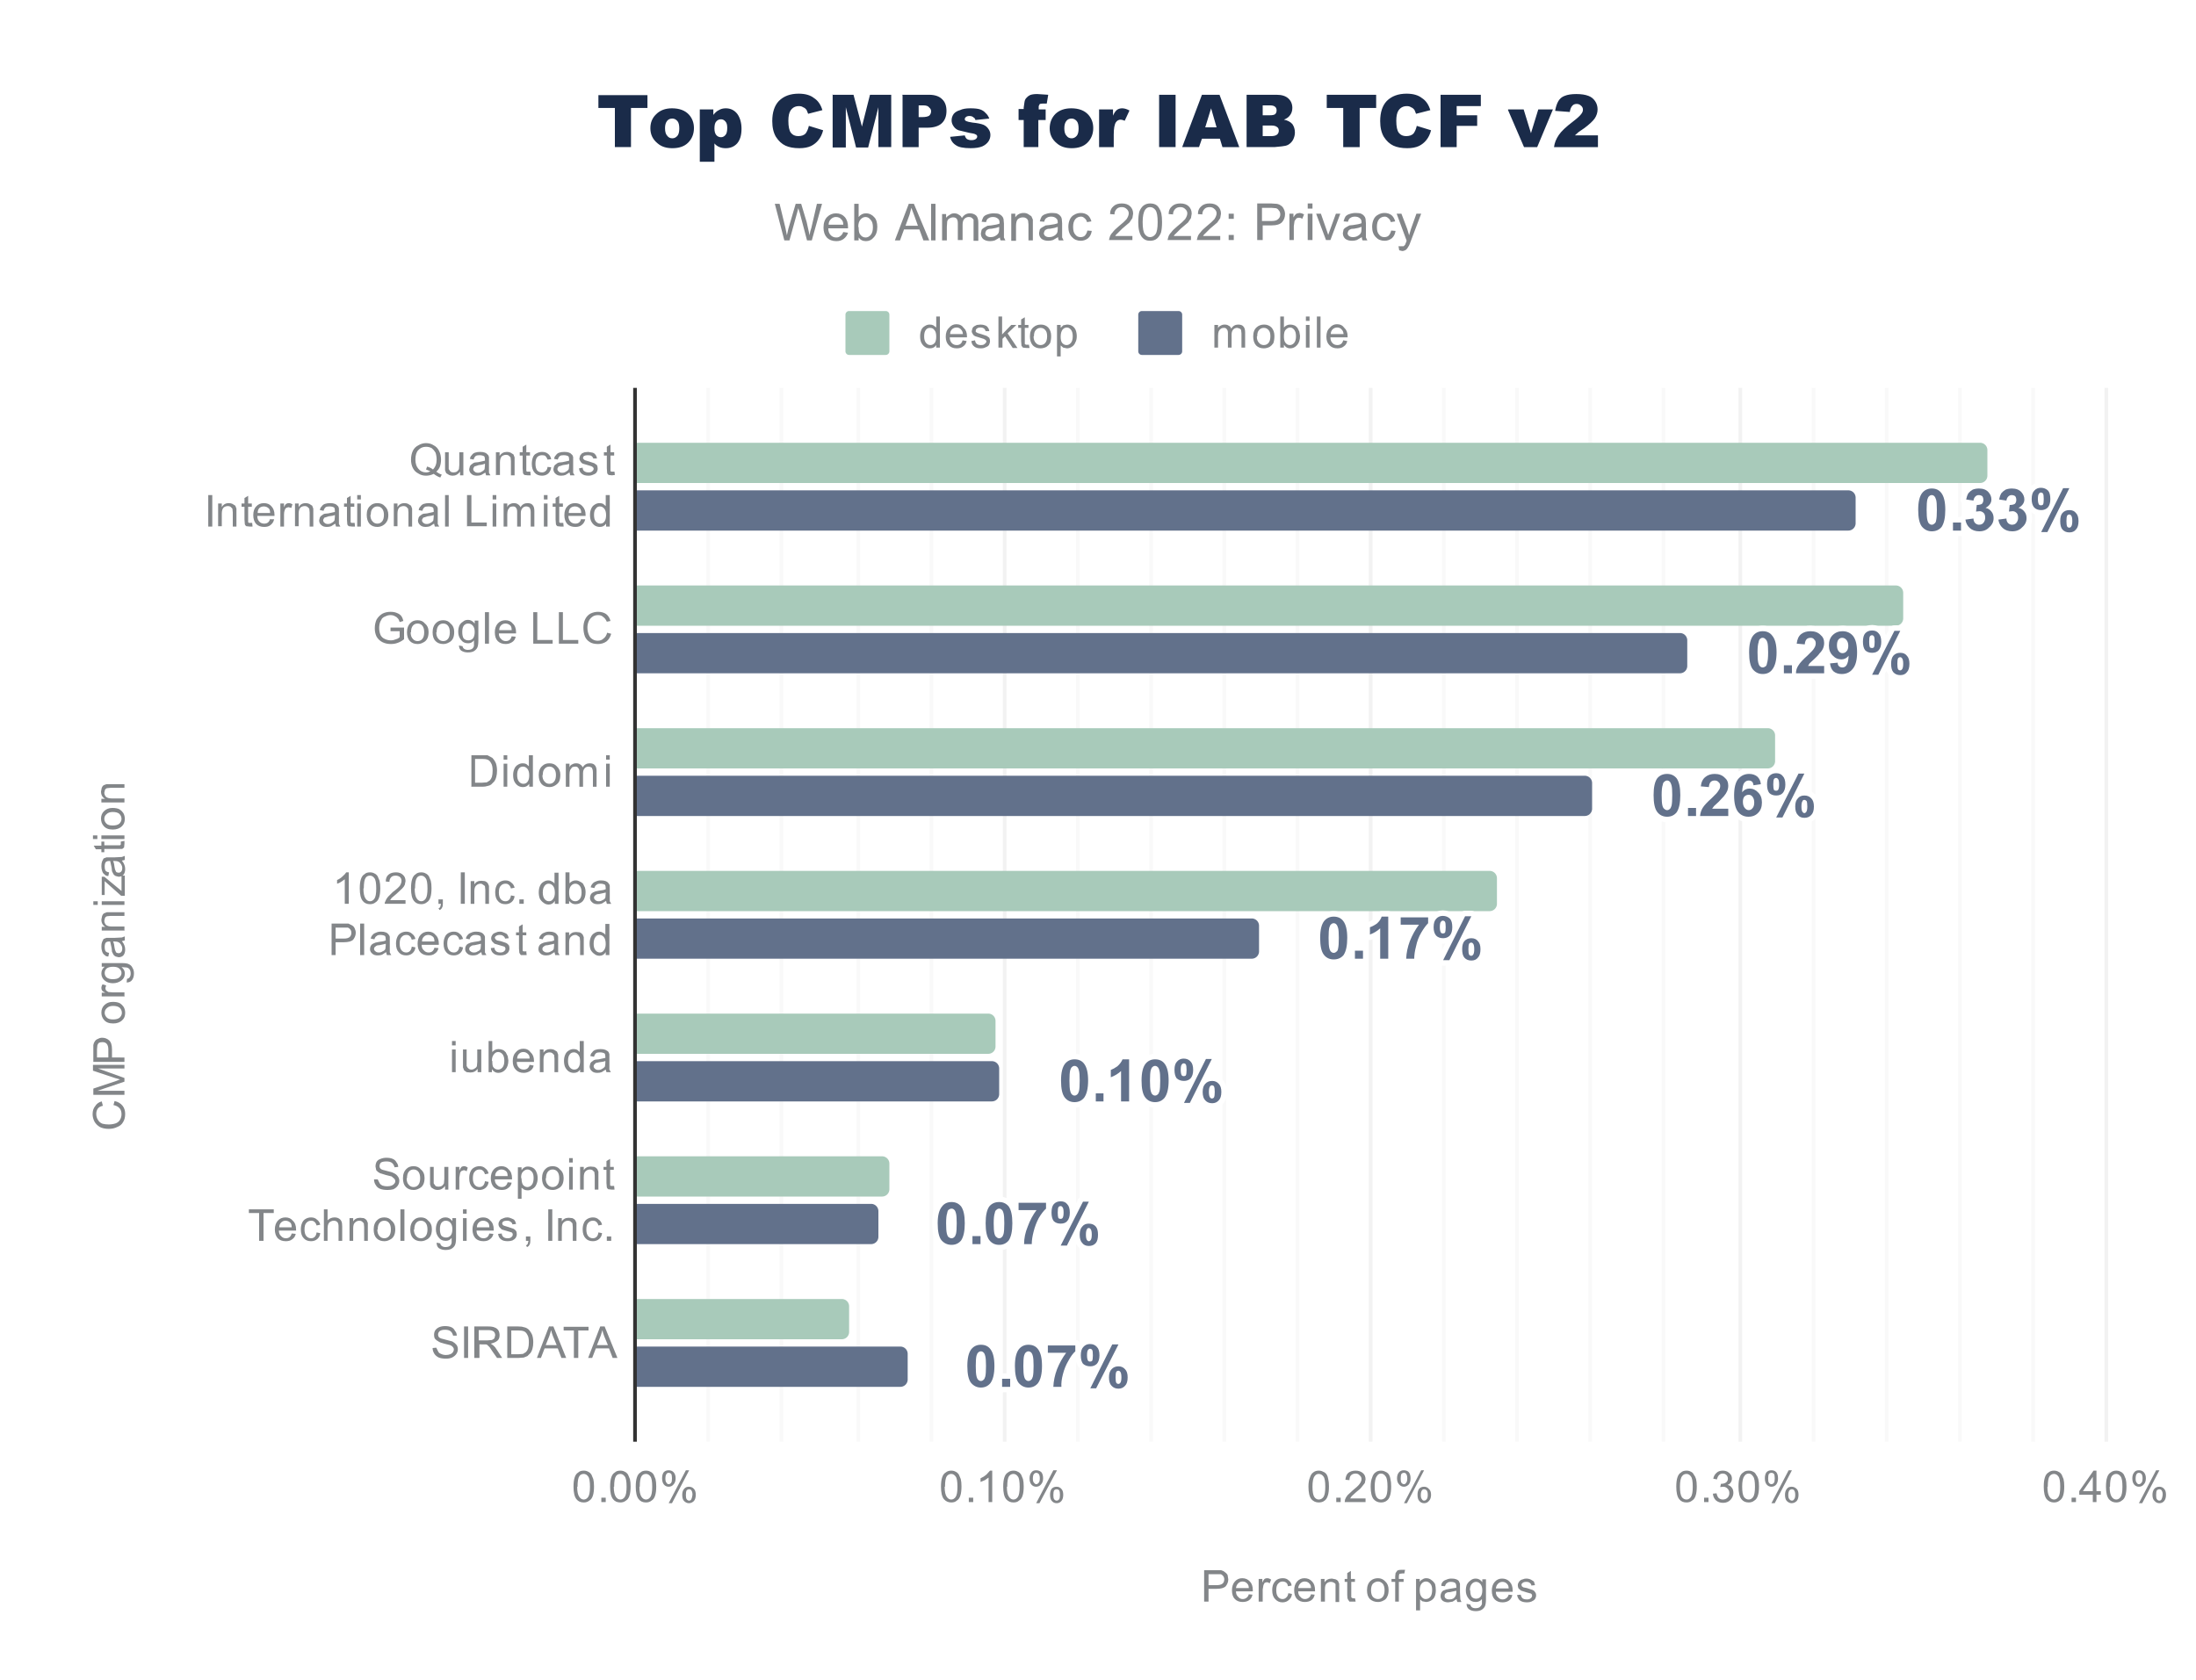 <svg xmlns="http://www.w3.org/2000/svg" width="600" height="459" fill="none" stroke-linecap="square" stroke-miterlimit="10"><path fill="#fff" d="M0 0h600v459H0V0Z"/><path stroke="#333" stroke-linecap="butt" d="M173.5 106.5v287"/><path stroke="#f2f2f2" stroke-linecap="butt" d="M274.5 106.5v287m100-287v287m101-287v287m100-287v287"/><path stroke="#f9f9f9" stroke-linecap="butt" d="M193.5 106.5v287m20-287v287m21-287v287m20-287v287m40-287v287m20-287v287m20-287v287m20-287v287m40-287v287m20-287v287m20-287v287m20-287v287m41-287v287m20-287v287m20-287v287m20-287v287"/><clipPath id="a"><path d="M173.8 106.5h401.7v287H173.8v-287Z"/></clipPath><path d="M174 132v-11h367a2 2 0 0 1 2 2v7a2 2 0 0 1-2 2Z" clip-path="url(#a)"/><path fill="#a8caba" d="M174 132v-11h367a2 2 0 0 1 2 2v7a2 2 0 0 1-2 2Z" clip-path="url(#a)"/><path d="M174 171v-11h344a2 2 0 0 1 2 2v7a2 2 0 0 1-2 2Z" clip-path="url(#a)"/><path fill="#a8caba" d="M174 171v-11h344a2 2 0 0 1 2 2v7a2 2 0 0 1-2 2Z" clip-path="url(#a)"/><path d="M174 210v-11h309a2 2 0 0 1 2 2v7a2 2 0 0 1-2 2Z" clip-path="url(#a)"/><path fill="#a8caba" d="M174 210v-11h309a2 2 0 0 1 2 2v7a2 2 0 0 1-2 2Z" clip-path="url(#a)"/><path d="M174 249v-11h233a2 2 0 0 1 2 2v7a2 2 0 0 1-2 2Z" clip-path="url(#a)"/><path fill="#a8caba" d="M174 249v-11h233a2 2 0 0 1 2 2v7a2 2 0 0 1-2 2Z" clip-path="url(#a)"/><path d="M174 288v-11h96a2 2 0 0 1 2 2v7a2 2 0 0 1-2 2Z" clip-path="url(#a)"/><path fill="#a8caba" d="M174 288v-11h96a2 2 0 0 1 2 2v7a2 2 0 0 1-2 2Z" clip-path="url(#a)"/><path d="M174 327v-11h67a2 2 0 0 1 2 2v7a2 2 0 0 1-2 2Z" clip-path="url(#a)"/><path fill="#a8caba" d="M174 327v-11h67a2 2 0 0 1 2 2v7a2 2 0 0 1-2 2Z" clip-path="url(#a)"/><path d="M174 366v-11h56a2 2 0 0 1 2 2v7a2 2 0 0 1-2 2Z" clip-path="url(#a)"/><path fill="#a8caba" d="M174 366v-11h56a2 2 0 0 1 2 2v7a2 2 0 0 1-2 2Z" clip-path="url(#a)"/><path d="M174 145v-11h331a2 2 0 0 1 2 2v7a2 2 0 0 1-2 2Z" clip-path="url(#a)"/><path fill="#62718b" d="M174 145v-11h331a2 2 0 0 1 2 2v7a2 2 0 0 1-2 2Z" clip-path="url(#a)"/><path d="M174 184v-11h285a2 2 0 0 1 2 2v7a2 2 0 0 1-2 2Z" clip-path="url(#a)"/><path fill="#62718b" d="M174 184v-11h285a2 2 0 0 1 2 2v7a2 2 0 0 1-2 2Z" clip-path="url(#a)"/><path d="M174 223v-11h259a2 2 0 0 1 2 2v7a2 2 0 0 1-2 2Z" clip-path="url(#a)"/><path fill="#62718b" d="M174 223v-11h259a2 2 0 0 1 2 2v7a2 2 0 0 1-2 2Z" clip-path="url(#a)"/><path d="M174 262v-11h168a2 2 0 0 1 2 2v7a2 2 0 0 1-2 2Z" clip-path="url(#a)"/><path fill="#62718b" d="M174 262v-11h168a2 2 0 0 1 2 2v7a2 2 0 0 1-2 2Z" clip-path="url(#a)"/><path d="M174 301v-11h97a2 2 0 0 1 2 2v7a2 2 0 0 1-2 2Z" clip-path="url(#a)"/><path fill="#62718b" d="M174 301v-11h97a2 2 0 0 1 2 2v7a2 2 0 0 1-2 2Z" clip-path="url(#a)"/><path d="M174 340v-11h64a2 2 0 0 1 2 2v7a2 2 0 0 1-2 2Z" clip-path="url(#a)"/><path fill="#62718b" d="M174 340v-11h64a2 2 0 0 1 2 2v7a2 2 0 0 1-2 2Z" clip-path="url(#a)"/><path d="M174 379v-11h72a2 2 0 0 1 2 2v7a2 2 0 0 1-2 2Z" clip-path="url(#a)"/><path fill="#62718b" d="M174 379v-11h72a2 2 0 0 1 2 2v7a2 2 0 0 1-2 2Z" clip-path="url(#a)"/><path stroke="#fff" stroke-linecap="round" stroke-linejoin="round" stroke-width="3" d="M527.8 133.5q1.7 0 2.6 1.2 1.1 1.4 1.1 4.6t-1 4.7q-1 1.2-2.7 1.2-1.6 0-2.7-1.3-1-1.3-1-4.6 0-3.2 1.1-4.6 1-1.2 2.6-1.2Zm0 1.8q-.4 0-.7.3-.3.2-.5.9-.2.8-.2 2.8 0 2 .2 2.8.2.8.5 1 .3.3.7.3.4 0 .7-.3.4-.2.5-.9.2-.8.2-2.9 0-2-.2-2.7t-.5-1q-.3-.3-.7-.3Zm5.8 9.7v-2.2h2.2v2.2h-2.2Zm3.4-3 2.2-.3q0 .8.5 1.3.5.4 1 .4.8 0 1.2-.5.5-.6.5-1.4 0-.9-.4-1.3-.5-.5-1.1-.5l-1 .1.2-1.8q.9 0 1.4-.3.4-.4.4-1.1 0-.6-.3-1-.4-.3-1-.3-.5 0-.9.4t-.5 1.1l-2-.3q.2-1 .6-1.7.5-.6 1.2-1 .8-.3 1.7-.3 1.7 0 2.6 1 .8.9.8 2 0 1.4-1.6 2.3 1 .2 1.6 1 .6.7.6 1.8 0 1.5-1.2 2.5-1 1.1-2.7 1.1-1.6 0-2.6-.9T537 142Zm9 0 2.2-.3q0 .8.5 1.3.5.4 1 .4.8 0 1.2-.5.5-.6.5-1.4 0-.9-.4-1.3-.5-.5-1.1-.5l-1 .1.2-1.8q.9 0 1.4-.3.4-.4.4-1.1 0-.6-.3-1-.4-.3-1-.3-.5 0-.9.4t-.5 1.1l-2-.3q.2-1 .6-1.7.5-.6 1.2-1 .8-.3 1.7-.3 1.7 0 2.6 1 .8.9.8 2 0 1.4-1.6 2.3 1 .2 1.6 1 .6.7.6 1.8 0 1.5-1.2 2.5-1 1.1-2.7 1.1-1.6 0-2.6-.9T546 142Zm9.1-5.6q0-1.6.7-2.3.7-.8 1.8-.8 1.2 0 2 .8.6.7.6 2.3 0 1.5-.7 2.3-.7.7-1.8.7-1.2 0-1.9-.7-.7-.8-.7-2.3Zm1.7 0q0 1 .3 1.5.2.2.5.2.4 0 .6-.2.2-.4.2-1.5 0-1.2-.2-1.5-.2-.3-.6-.3-.3 0-.5.3-.3.3-.3 1.5Zm2.5 9h-1.6l6-12h1.7l-6 12Zm3.6-3q0-1.5.6-2.2.7-.8 1.9-.8t1.8.8q.7.7.7 2.2 0 1.6-.7 2.3-.6.8-1.8.8-1.2 0-1.9-.8-.6-.7-.6-2.3Zm1.7 0q0 1.1.2 1.5.2.3.6.3.3 0 .5-.3.3-.4.3-1.5t-.3-1.5q-.2-.3-.5-.3-.4 0-.6.3-.2.4-.2 1.5Z"/><path fill="#62718b" d="M527.8 133.5q1.7 0 2.6 1.2 1.1 1.4 1.1 4.6t-1 4.7q-1 1.2-2.7 1.2-1.6 0-2.7-1.3-1-1.3-1-4.6 0-3.2 1.1-4.6 1-1.2 2.6-1.2Zm0 1.8q-.4 0-.7.3-.3.2-.5.9-.2.8-.2 2.8 0 2 .2 2.8.2.8.5 1 .3.3.7.3.4 0 .7-.3.4-.2.5-.9.2-.8.2-2.9 0-2-.2-2.7t-.5-1q-.3-.3-.7-.3Zm5.8 9.7v-2.2h2.2v2.2h-2.2Zm3.4-3 2.2-.3q0 .8.5 1.3.5.4 1 .4.8 0 1.2-.5.5-.6.5-1.4 0-.9-.4-1.3-.5-.5-1.1-.5l-1 .1.2-1.8q.9 0 1.4-.3.4-.4.4-1.1 0-.6-.3-1-.4-.3-1-.3-.5 0-.9.4t-.5 1.1l-2-.3q.2-1 .6-1.7.5-.6 1.2-1 .8-.3 1.7-.3 1.7 0 2.6 1 .8.9.8 2 0 1.4-1.6 2.3 1 .2 1.6 1 .6.7.6 1.8 0 1.5-1.2 2.5-1 1.1-2.7 1.1-1.6 0-2.6-.9T537 142Zm9 0 2.2-.3q0 .8.5 1.3.5.4 1 .4.8 0 1.2-.5.5-.6.5-1.4 0-.9-.4-1.3-.5-.5-1.1-.5l-1 .1.2-1.8q.9 0 1.4-.3.4-.4.4-1.1 0-.6-.3-1-.4-.3-1-.3-.5 0-.9.4t-.5 1.1l-2-.3q.2-1 .6-1.7.5-.6 1.2-1 .8-.3 1.7-.3 1.7 0 2.6 1 .8.9.8 2 0 1.4-1.6 2.3 1 .2 1.6 1 .6.7.6 1.8 0 1.5-1.2 2.5-1 1.1-2.7 1.1-1.6 0-2.6-.9T546 142Zm9.1-5.6q0-1.6.7-2.3.7-.8 1.8-.8 1.2 0 2 .8.6.7.6 2.3 0 1.5-.7 2.3-.7.7-1.8.7-1.2 0-1.9-.7-.7-.8-.7-2.3Zm1.7 0q0 1 .3 1.5.2.2.5.2.4 0 .6-.2.2-.4.2-1.5 0-1.2-.2-1.5-.2-.3-.6-.3-.3 0-.5.3-.3.3-.3 1.5Zm2.5 9h-1.6l6-12h1.7l-6 12Zm3.6-3q0-1.5.6-2.2.7-.8 1.9-.8t1.8.8q.7.7.7 2.2 0 1.6-.7 2.3-.6.8-1.8.8-1.2 0-1.9-.8-.6-.7-.6-2.3Zm1.7 0q0 1.1.2 1.5.2.3.6.3.3 0 .5-.3.3-.4.3-1.5t-.3-1.5q-.2-.3-.5-.3-.4 0-.6.3-.2.4-.2 1.5Z"/><path stroke="#fff" stroke-linecap="round" stroke-linejoin="round" stroke-width="3" d="M481.6 172.5q1.7 0 2.6 1.2 1.2 1.4 1.2 4.6t-1.2 4.7q-.9 1.2-2.6 1.2-1.6 0-2.7-1.3-1-1.3-1-4.6 0-3.2 1.1-4.6 1-1.2 2.6-1.2Zm0 1.8q-.4 0-.7.3-.3.2-.4.9-.3.8-.3 2.8 0 2 .2 2.8.2.8.5 1 .3.3.7.3.4 0 .8-.3.3-.2.4-.9.3-.8.3-2.9 0-2-.2-2.7t-.6-1q-.3-.3-.7-.3Zm5.8 9.7v-2.2h2.2v2.2h-2.2Zm11-2v2h-7.7q0-1.2.7-2.2.6-1 2.5-2.7 1.5-1.4 1.8-2 .4-.6.4-1.3 0-.7-.4-1-.3-.5-1-.5t-1.1.4q-.4.4-.5 1.4l-2.2-.2q.2-1.8 1.2-2.6t2.6-.8q1.7 0 2.7 1 1 .8 1 2.2 0 .8-.3 1.5t-1 1.4q-.3.5-1.4 1.5l-1.3 1.2-.4.7h4.3Zm1.6-.7 2.1-.2q0 .7.4 1 .3.3.9.3.7 0 1.1-.6.5-.7.6-2.6-.8 1-2 1-1.4 0-2.4-1.1-1-1-1-2.7 0-1.8 1-2.8 1.1-1.1 2.7-1.1 1.8 0 2.9 1.3 1.1 1.4 1.1 4.5t-1.2 4.5q-1.1 1.4-3 1.4-1.3 0-2.2-.7-.8-.7-1-2.2Zm5-4.8q0-1-.5-1.6-.5-.6-1.2-.6-.6 0-1 .5t-.4 1.6q0 1 .5 1.6.4.5 1 .5.7 0 1.1-.5.5-.5.5-1.5Zm4-1.1q0-1.6.6-2.3.7-.8 1.9-.8t1.8.8q.7.7.7 2.3 0 1.5-.7 2.3-.6.7-1.8.7-1.2 0-1.9-.7-.6-.8-.6-2.3Zm1.7 0q0 1 .2 1.5.2.2.6.2.3 0 .5-.2.2-.4.2-1.5 0-1.2-.2-1.5-.2-.3-.5-.3-.4 0-.6.3-.2.3-.2 1.5Zm2.4 9h-1.6l6.1-12h1.6l-6 12Zm3.6-3q0-1.5.6-2.2.7-.8 1.9-.8t1.8.8q.7.7.7 2.2 0 1.6-.7 2.3-.6.8-1.8.8-1.2 0-1.9-.8-.6-.7-.6-2.3Zm1.7 0q0 1.1.2 1.5.2.3.6.3.3 0 .5-.3.3-.4.3-1.5t-.3-1.5q-.2-.3-.5-.3-.4 0-.6.3-.2.4-.2 1.5Z"/><path fill="#62718b" d="M481.6 172.5q1.7 0 2.6 1.2 1.2 1.4 1.2 4.6t-1.2 4.7q-.9 1.2-2.6 1.2-1.6 0-2.7-1.3-1-1.3-1-4.6 0-3.2 1.1-4.6 1-1.2 2.6-1.2Zm0 1.8q-.4 0-.7.3-.3.2-.4.9-.3.8-.3 2.8 0 2 .2 2.8.2.8.5 1 .3.3.7.3.4 0 .8-.3.3-.2.4-.9.3-.8.3-2.9 0-2-.2-2.7t-.6-1q-.3-.3-.7-.3Zm5.8 9.7v-2.2h2.2v2.2h-2.2Zm11-2v2h-7.7q0-1.2.7-2.2.6-1 2.5-2.7 1.5-1.4 1.8-2 .4-.6.4-1.3 0-.7-.4-1-.3-.5-1-.5t-1.1.4q-.4.4-.5 1.4l-2.2-.2q.2-1.8 1.2-2.6t2.6-.8q1.7 0 2.7 1 1 .8 1 2.2 0 .8-.3 1.5t-1 1.4q-.3.5-1.4 1.5l-1.3 1.2-.4.7h4.3Zm1.6-.7 2.1-.2q0 .7.4 1 .3.3.9.3.7 0 1.1-.6.5-.7.6-2.6-.8 1-2 1-1.4 0-2.4-1.1-1-1-1-2.7 0-1.8 1-2.8 1.1-1.1 2.7-1.1 1.8 0 2.9 1.3 1.1 1.4 1.1 4.5t-1.2 4.5q-1.1 1.4-3 1.4-1.3 0-2.2-.7-.8-.7-1-2.2Zm5-4.8q0-1-.5-1.6-.5-.6-1.2-.6-.6 0-1 .5t-.4 1.6q0 1 .5 1.6.4.5 1 .5.7 0 1.1-.5.5-.5.5-1.5Zm4-1.1q0-1.6.6-2.3.7-.8 1.9-.8t1.8.8q.7.7.7 2.3 0 1.5-.7 2.3-.6.7-1.8.7-1.2 0-1.9-.7-.6-.8-.6-2.3Zm1.7 0q0 1 .2 1.5.2.2.6.2.3 0 .5-.2.2-.4.2-1.5 0-1.2-.2-1.5-.2-.3-.5-.3-.4 0-.6.3-.2.3-.2 1.5Zm2.4 9h-1.6l6.1-12h1.6l-6 12Zm3.6-3q0-1.5.6-2.2.7-.8 1.9-.8t1.8.8q.7.7.7 2.2 0 1.6-.7 2.3-.6.8-1.8.8-1.2 0-1.9-.8-.6-.7-.6-2.3Zm1.7 0q0 1.1.2 1.5.2.3.6.3.3 0 .5-.3.3-.4.3-1.5t-.3-1.5q-.2-.3-.5-.3-.4 0-.6.3-.2.4-.2 1.5Z"/><path stroke="#fff" stroke-linecap="round" stroke-linejoin="round" stroke-width="3" d="M455.5 211.5q1.6 0 2.6 1.2 1 1.4 1 4.6t-1 4.7q-1 1.2-2.6 1.2-1.7 0-2.7-1.3-1-1.3-1-4.6 0-3.2 1-4.6 1-1.2 2.7-1.2Zm0 1.8q-.4 0-.7.3-.4.2-.5.9-.3.8-.3 2.8 0 2 .2 2.8.2.8.6 1 .3.3.7.3.4 0 .7-.3.3-.2.5-.9.2-.8.2-2.9 0-2-.2-2.7t-.5-1q-.3-.3-.7-.3Zm5.7 9.7v-2.2h2.2v2.2h-2.2Zm11-2v2h-7.7q.1-1.2.7-2.2.6-1 2.5-2.7 1.5-1.4 1.8-2 .5-.6.5-1.3 0-.7-.4-1-.4-.5-1.1-.5-.7 0-1.1.4-.4.4-.5 1.4l-2.2-.2q.2-1.8 1.3-2.6 1-.8 2.5-.8 1.7 0 2.7 1 1 .8 1 2.2 0 .8-.3 1.5t-.9 1.4l-1.4 1.5-1.3 1.2-.5.7h4.4Zm9-6.7-2.1.3q-.1-.7-.4-1-.4-.3-.9-.3-.7 0-1.2.6t-.6 2.6q.8-1 2-1 1.4 0 2.4 1.1 1 1 1 2.7 0 1.8-1 2.8-1 1.1-2.7 1.1-1.7 0-2.8-1.3-1.1-1.4-1.1-4.5t1.1-4.5q1.2-1.4 3-1.4 1.3 0 2.2.7.9.8 1 2.1Zm-5 4.8q0 1.1.5 1.7.5.6 1.1.6.6 0 1-.5.5-.5.5-1.6 0-1-.5-1.6-.4-.5-1-.5-.7 0-1.2.5-.4.5-.4 1.4Zm6.6-4.7q0-1.6.6-2.3.7-.8 1.9-.8t1.8.8q.7.7.7 2.3 0 1.5-.7 2.3-.6.7-1.8.7-1.2 0-1.9-.7-.6-.8-.6-2.3Zm1.7 0q0 1 .2 1.5.2.2.6.2.3 0 .5-.2.3-.4.3-1.5 0-1.2-.3-1.5-.2-.3-.5-.3-.4 0-.6.3-.2.3-.2 1.5Zm2.4 9h-1.6l6.1-12h1.6l-6 12Zm3.6-3q0-1.5.7-2.2.6-.8 1.8-.8 1.2 0 1.9.8.7.7.7 2.2 0 1.6-.7 2.3-.7.8-1.9.8t-1.8-.8q-.7-.7-.7-2.3Zm1.7 0q0 1.1.3 1.5.2.3.5.3t.5-.3q.3-.4.3-1.5t-.2-1.5q-.3-.3-.6-.3-.4 0-.5.3-.3.4-.3 1.5Z"/><path fill="#62718b" d="M455.5 211.5q1.6 0 2.6 1.2 1 1.4 1 4.6t-1 4.7q-1 1.2-2.6 1.2-1.7 0-2.7-1.3-1-1.3-1-4.6 0-3.2 1-4.6 1-1.2 2.7-1.2Zm0 1.8q-.4 0-.7.3-.4.2-.5.9-.3.8-.3 2.8 0 2 .2 2.8.2.8.6 1 .3.3.7.3.4 0 .7-.3.3-.2.5-.9.2-.8.2-2.9 0-2-.2-2.7t-.5-1q-.3-.3-.7-.3Zm5.7 9.7v-2.2h2.2v2.2h-2.2Zm11-2v2h-7.7q.1-1.2.7-2.2.6-1 2.5-2.7 1.5-1.4 1.8-2 .5-.6.5-1.3 0-.7-.4-1-.4-.5-1.1-.5-.7 0-1.1.4-.4.4-.5 1.4l-2.2-.2q.2-1.8 1.3-2.6 1-.8 2.5-.8 1.7 0 2.7 1 1 .8 1 2.2 0 .8-.3 1.5t-.9 1.4l-1.4 1.5-1.3 1.2-.5.7h4.4Zm9-6.7-2.1.3q-.1-.7-.4-1-.4-.3-.9-.3-.7 0-1.2.6t-.6 2.6q.8-1 2-1 1.4 0 2.4 1.1 1 1 1 2.7 0 1.8-1 2.8-1 1.1-2.7 1.1-1.7 0-2.8-1.3-1.1-1.4-1.1-4.5t1.1-4.5q1.2-1.4 3-1.4 1.3 0 2.2.7.9.8 1 2.1Zm-5 4.8q0 1.1.5 1.7.5.6 1.1.6.6 0 1-.5.5-.5.5-1.6 0-1-.5-1.6-.4-.5-1-.5-.7 0-1.2.5-.4.5-.4 1.4Zm6.6-4.7q0-1.6.6-2.3.7-.8 1.9-.8t1.8.8q.7.7.7 2.3 0 1.5-.7 2.3-.6.7-1.8.7-1.2 0-1.9-.7-.6-.8-.6-2.3Zm1.7 0q0 1 .2 1.5.2.2.6.2.3 0 .5-.2.3-.4.3-1.5 0-1.2-.3-1.5-.2-.3-.5-.3-.4 0-.6.3-.2.3-.2 1.5Zm2.4 9h-1.6l6.1-12h1.6l-6 12Zm3.6-3q0-1.5.7-2.2.6-.8 1.8-.8 1.2 0 1.9.8.7.7.7 2.2 0 1.6-.7 2.3-.7.8-1.9.8t-1.8-.8q-.7-.7-.7-2.3Zm1.7 0q0 1.1.3 1.5.2.3.5.3t.5-.3q.3-.4.3-1.5t-.2-1.5q-.3-.3-.6-.3-.4 0-.5.3-.3.4-.3 1.5Z"/><path stroke="#fff" stroke-linecap="round" stroke-linejoin="round" stroke-width="3" d="M364.4 250.5q1.7 0 2.6 1.2 1.1 1.4 1.1 4.6t-1 4.7q-1 1.2-2.7 1.2-1.7 0-2.7-1.3-1-1.3-1-4.6 0-3.2 1.1-4.6 1-1.2 2.6-1.2Zm0 1.8q-.4 0-.7.3-.3.2-.5.9-.2.8-.2 2.8 0 2 .2 2.8.2.8.5 1 .3.3.7.3.4 0 .7-.3.4-.2.5-.9.2-.8.2-2.9 0-2-.2-2.7t-.5-1q-.3-.3-.7-.3Zm5.8 9.7v-2.2h2.2v2.2h-2.2Zm9.1 0h-2.2v-8.3q-1.2 1.1-2.8 1.7v-2q.9-.3 1.9-1 1-.9 1.3-1.9h1.8V262Zm3.4-9.3v-2h7.5v1.6q-.9.9-1.9 2.6-1 1.7-1.4 3.7-.5 1.9-.5 3.4h-2.2q.1-2.4 1-4.8 1-2.5 2.5-4.5h-5Zm9 .7q0-1.6.7-2.3.7-.8 1.8-.8 1.2 0 2 .8.6.7.6 2.3 0 1.5-.7 2.3-.7.7-1.8.7-1.2 0-1.9-.7-.7-.8-.7-2.3Zm1.7 0q0 1 .3 1.5.2.2.5.2.4 0 .6-.2.2-.4.2-1.5 0-1.2-.2-1.5-.2-.3-.6-.3-.3 0-.5.3-.3.3-.3 1.5Zm2.5 9h-1.6l6-12h1.7l-6 12Zm3.6-3q0-1.5.6-2.2.7-.8 1.9-.8t1.8.8q.7.7.7 2.2 0 1.6-.7 2.3-.6.8-1.8.8-1.2 0-1.9-.8-.6-.7-.6-2.3Zm1.7 0q0 1.1.2 1.5.2.3.6.3.3 0 .5-.3.3-.4.3-1.5t-.3-1.5q-.2-.3-.5-.3-.4 0-.6.3-.2.4-.2 1.5Z"/><path fill="#62718b" d="M364.4 250.5q1.7 0 2.6 1.2 1.1 1.4 1.1 4.6t-1 4.7q-1 1.2-2.7 1.2-1.7 0-2.7-1.3-1-1.3-1-4.6 0-3.2 1.1-4.6 1-1.2 2.6-1.2Zm0 1.8q-.4 0-.7.3-.3.2-.5.9-.2.8-.2 2.8 0 2 .2 2.8.2.8.5 1 .3.3.7.3.4 0 .7-.3.4-.2.5-.9.2-.8.2-2.9 0-2-.2-2.7t-.5-1q-.3-.3-.7-.3Zm5.8 9.7v-2.2h2.2v2.2h-2.2Zm9.1 0h-2.2v-8.3q-1.2 1.1-2.8 1.7v-2q.9-.3 1.9-1 1-.9 1.3-1.9h1.8V262Zm3.4-9.3v-2h7.5v1.6q-.9.9-1.9 2.6-1 1.7-1.4 3.7-.5 1.9-.5 3.4h-2.2q.1-2.4 1-4.8 1-2.5 2.5-4.5h-5Zm9 .7q0-1.6.7-2.3.7-.8 1.8-.8 1.2 0 2 .8.6.7.6 2.3 0 1.5-.7 2.3-.7.7-1.8.7-1.2 0-1.9-.7-.7-.8-.7-2.3Zm1.7 0q0 1 .3 1.5.2.2.5.2.4 0 .6-.2.2-.4.2-1.5 0-1.2-.2-1.5-.2-.3-.6-.3-.3 0-.5.3-.3.3-.3 1.5Zm2.5 9h-1.6l6-12h1.7l-6 12Zm3.6-3q0-1.5.6-2.2.7-.8 1.9-.8t1.8.8q.7.7.7 2.2 0 1.6-.7 2.3-.6.8-1.8.8-1.2 0-1.9-.8-.6-.7-.6-2.3Zm1.7 0q0 1.1.2 1.5.2.3.6.3.3 0 .5-.3.3-.4.3-1.5t-.3-1.5q-.2-.3-.5-.3-.4 0-.6.3-.2.4-.2 1.5Z"/><path stroke="#fff" stroke-linecap="round" stroke-linejoin="round" stroke-width="3" d="M293.6 289.5q1.7 0 2.6 1.2 1.1 1.4 1.1 4.6t-1.1 4.7q-1 1.2-2.6 1.2-1.7 0-2.7-1.3-1-1.3-1-4.6 0-3.2 1.1-4.6 1-1.2 2.6-1.2Zm0 1.8q-.4 0-.7.3-.3.2-.5.9-.2.8-.2 2.8 0 2 .2 2.8.2.8.5 1 .3.3.7.3.4 0 .7-.3.3-.2.5-.9.2-.8.2-2.9 0-2-.2-2.7-.2-.8-.5-1-.3-.3-.7-.3Zm5.8 9.7v-2.2h2.1v2.2h-2.1Zm9.1 0h-2.2v-8.3q-1.2 1.1-2.8 1.7v-2q.8-.3 1.8-1 1-.9 1.4-1.9h1.8V301Zm7.1-11.5q1.7 0 2.6 1.2 1.1 1.4 1.1 4.6t-1.1 4.7q-1 1.2-2.6 1.2-1.7 0-2.7-1.3-1-1.3-1-4.6 0-3.2 1.1-4.6 1-1.2 2.6-1.2Zm0 1.8q-.4 0-.7.3-.3.2-.5.9-.2.8-.2 2.8 0 2 .2 2.8.2.8.5 1 .3.3.7.3.4 0 .7-.3.3-.2.5-.9.2-.8.2-2.9 0-2-.2-2.7-.2-.8-.5-1-.3-.3-.7-.3Zm5.3 1q0-1.5.7-2.2.7-.8 1.8-.8 1.2 0 1.9.8.7.7.7 2.3 0 1.5-.7 2.3-.7.7-1.8.7-1.2 0-2-.7-.6-.8-.6-2.3Zm1.7 0q0 1.2.3 1.6.2.2.5.2.4 0 .6-.2.2-.4.2-1.5 0-1.2-.2-1.5-.2-.3-.6-.3-.3 0-.5.3-.3.3-.3 1.5Zm2.5 9.1h-1.6l6-12h1.6l-6 12Zm3.5-3q0-1.5.7-2.2.7-.8 1.9-.8 1.1 0 1.8.8.7.7.7 2.2 0 1.6-.7 2.3-.7.8-1.8.8-1.2 0-1.9-.8-.7-.7-.7-2.3Zm1.7 0q0 1.1.3 1.5.2.3.5.3.4 0 .6-.3.2-.4.2-1.5t-.2-1.5q-.2-.3-.6-.3-.3 0-.5.3-.3.4-.3 1.5Z"/><path fill="#62718b" d="M293.6 289.5q1.7 0 2.6 1.2 1.1 1.4 1.1 4.6t-1.1 4.7q-1 1.2-2.6 1.2-1.7 0-2.7-1.3-1-1.3-1-4.6 0-3.2 1.1-4.6 1-1.2 2.6-1.2Zm0 1.8q-.4 0-.7.3-.3.2-.5.9-.2.8-.2 2.8 0 2 .2 2.8.2.8.5 1 .3.3.7.3.4 0 .7-.3.3-.2.5-.9.2-.8.2-2.9 0-2-.2-2.7-.2-.8-.5-1-.3-.3-.7-.3Zm5.8 9.7v-2.2h2.1v2.2h-2.1Zm9.1 0h-2.2v-8.3q-1.2 1.1-2.8 1.7v-2q.8-.3 1.8-1 1-.9 1.4-1.9h1.8V301Zm7.1-11.5q1.7 0 2.6 1.2 1.1 1.4 1.1 4.6t-1.1 4.7q-1 1.2-2.6 1.2-1.7 0-2.7-1.3-1-1.3-1-4.6 0-3.2 1.1-4.6 1-1.2 2.6-1.2Zm0 1.8q-.4 0-.7.3-.3.2-.5.9-.2.8-.2 2.8 0 2 .2 2.8.2.8.5 1 .3.3.7.3.4 0 .7-.3.3-.2.5-.9.2-.8.2-2.9 0-2-.2-2.7-.2-.8-.5-1-.3-.3-.7-.3Zm5.3 1q0-1.5.7-2.2.7-.8 1.8-.8 1.2 0 1.9.8.7.7.7 2.3 0 1.5-.7 2.3-.7.7-1.8.7-1.2 0-2-.7-.6-.8-.6-2.3Zm1.7 0q0 1.2.3 1.6.2.2.5.2.4 0 .6-.2.2-.4.2-1.5 0-1.2-.2-1.5-.2-.3-.6-.3-.3 0-.5.3-.3.3-.3 1.5Zm2.5 9.1h-1.6l6-12h1.6l-6 12Zm3.5-3q0-1.5.7-2.2.7-.8 1.9-.8 1.1 0 1.8.8.7.7.7 2.2 0 1.6-.7 2.3-.7.8-1.8.8-1.2 0-1.9-.8-.7-.7-.7-2.3Zm1.7 0q0 1.1.3 1.5.2.3.5.3.4 0 .6-.3.2-.4.2-1.5t-.2-1.5q-.2-.3-.6-.3-.3 0-.5.3-.3.4-.3 1.5Z"/><path stroke="#fff" stroke-linecap="round" stroke-linejoin="round" stroke-width="3" d="M260 328.5q1.6 0 2.6 1.2 1 1.4 1 4.6t-1 4.7q-1 1.2-2.6 1.2-1.7 0-2.8-1.3-1-1.3-1-4.6 0-3.2 1.2-4.6.9-1.2 2.6-1.2Zm0 1.8q-.4 0-.8.3-.3.2-.4.9-.3.8-.3 2.8 0 2 .2 2.8.2.8.5 1 .4.3.8.3t.7-.3q.3-.2.5-.9.2-.8.2-2.9 0-2-.2-2.7-.2-.8-.5-1-.3-.3-.7-.3Zm5.7 9.7v-2.2h2.2v2.2h-2.2Zm7.3-11.5q1.6 0 2.6 1.2 1 1.4 1 4.6t-1 4.7q-1 1.2-2.6 1.2-1.7 0-2.7-1.3-1-1.3-1-4.6 0-3.2 1-4.6 1-1.2 2.7-1.2Zm0 1.8q-.4 0-.7.3-.4.2-.5.9-.3.8-.3 2.8 0 2 .2 2.8.2.8.6 1 .3.3.7.3.4 0 .7-.3.3-.2.5-.9.2-.8.2-2.9 0-2-.2-2.7-.2-.8-.5-1-.3-.3-.7-.3Zm5.3.4v-2h7.5v1.6q-1 .9-2 2.6-.9 1.7-1.4 3.7-.5 1.9-.5 3.4h-2.1q0-2.4 1-4.8.9-2.5 2.4-4.5h-5Zm9 .7q0-1.6.6-2.3.7-.8 1.9-.8t1.8.8q.7.7.7 2.3 0 1.5-.7 2.3-.6.7-1.8.7-1.2 0-1.9-.7-.6-.8-.6-2.3Zm1.7 0q0 1 .2 1.5.2.2.6.2.3 0 .5-.2.3-.4.3-1.5 0-1.2-.3-1.5-.2-.3-.5-.3-.4 0-.6.3-.2.3-.2 1.5Zm2.4 9h-1.6l6.1-12h1.6l-6 12Zm3.6-3q0-1.5.7-2.2.6-.8 1.8-.8 1.2 0 1.9.8.6.7.6 2.2 0 1.6-.6 2.3-.7.8-1.9.8t-1.8-.8q-.7-.7-.7-2.3Zm1.7 0q0 1.1.3 1.5.2.3.5.3t.5-.3q.3-.4.3-1.5t-.3-1.5q-.2-.3-.5-.3-.4 0-.5.3-.3.4-.3 1.5Z"/><path fill="#62718b" d="M260 328.5q1.6 0 2.6 1.2 1 1.4 1 4.6t-1 4.7q-1 1.2-2.6 1.2-1.7 0-2.8-1.3-1-1.3-1-4.6 0-3.2 1.2-4.6.9-1.2 2.6-1.2Zm0 1.8q-.4 0-.8.3-.3.2-.4.9-.3.8-.3 2.8 0 2 .2 2.8.2.8.5 1 .4.3.8.3t.7-.3q.3-.2.5-.9.2-.8.2-2.9 0-2-.2-2.7-.2-.8-.5-1-.3-.3-.7-.3Zm5.7 9.7v-2.2h2.2v2.2h-2.2Zm7.3-11.5q1.6 0 2.6 1.2 1 1.4 1 4.6t-1 4.7q-1 1.2-2.6 1.2-1.7 0-2.7-1.3-1-1.3-1-4.6 0-3.2 1-4.6 1-1.2 2.7-1.2Zm0 1.8q-.4 0-.7.3-.4.2-.5.9-.3.8-.3 2.8 0 2 .2 2.8.2.8.6 1 .3.3.7.3.4 0 .7-.3.3-.2.5-.9.2-.8.2-2.9 0-2-.2-2.7-.2-.8-.5-1-.3-.3-.7-.3Zm5.3.4v-2h7.5v1.6q-1 .9-2 2.6-.9 1.7-1.4 3.7-.5 1.9-.5 3.4h-2.1q0-2.4 1-4.8.9-2.5 2.4-4.5h-5Zm9 .7q0-1.6.6-2.3.7-.8 1.9-.8t1.8.8q.7.7.7 2.3 0 1.5-.7 2.3-.6.7-1.8.7-1.2 0-1.9-.7-.6-.8-.6-2.3Zm1.7 0q0 1 .2 1.5.2.2.6.2.3 0 .5-.2.3-.4.3-1.5 0-1.2-.3-1.5-.2-.3-.5-.3-.4 0-.6.3-.2.3-.2 1.5Zm2.4 9h-1.6l6.1-12h1.6l-6 12Zm3.6-3q0-1.5.7-2.2.6-.8 1.8-.8 1.2 0 1.9.8.6.7.6 2.2 0 1.6-.6 2.3-.7.8-1.9.8t-1.8-.8q-.7-.7-.7-2.3Zm1.7 0q0 1.1.3 1.5.2.3.5.3t.5-.3q.3-.4.3-1.5t-.3-1.5q-.2-.3-.5-.3-.4 0-.5.3-.3.4-.3 1.5Z"/><path stroke="#fff" stroke-linecap="round" stroke-linejoin="round" stroke-width="3" d="M268 367.5q1.7 0 2.6 1.2 1.1 1.4 1.1 4.6t-1.1 4.7q-1 1.2-2.6 1.2t-2.7-1.3q-1-1.3-1-4.6 0-3.2 1.1-4.6 1-1.2 2.6-1.2Zm0 1.8q-.4 0-.7.3-.3.2-.5.9-.2.8-.2 2.8 0 2 .2 2.8.2.8.5 1 .3.3.7.3.4 0 .7-.3.3-.2.5-.9.2-.8.2-2.9 0-2-.2-2.7-.2-.8-.5-1-.3-.3-.7-.3Zm5.8 9.7v-2.2h2.2v2.2h-2.2Zm7.2-11.5q1.7 0 2.6 1.2 1.1 1.4 1.1 4.6t-1.1 4.7q-1 1.2-2.6 1.2t-2.7-1.3q-1-1.3-1-4.6 0-3.2 1.1-4.6 1-1.2 2.6-1.2Zm0 1.8q-.4 0-.7.3-.3.2-.5.9-.2.8-.2 2.8 0 2 .2 2.8.2.8.5 1 .3.3.7.3.4 0 .7-.3.3-.2.5-.9.2-.8.2-2.9 0-2-.2-2.7-.2-.8-.5-1-.3-.3-.7-.3Zm5.3.4v-2h7.5v1.6q-1 .9-1.9 2.6-1 1.7-1.5 3.7-.5 1.9-.4 3.4h-2.2q.1-2.4 1-4.8 1-2.5 2.5-4.5h-5Zm9 .7q0-1.6.7-2.3.7-.8 1.8-.8 1.2 0 1.9.8.7.7.7 2.3 0 1.5-.7 2.3-.7.7-1.8.7-1.2 0-2-.7-.6-.8-.6-2.3Zm1.7 0q0 1 .3 1.5.2.2.5.2.4 0 .6-.2.2-.4.2-1.5 0-1.2-.2-1.5-.2-.3-.6-.3-.3 0-.5.3-.3.3-.3 1.5Zm2.5 9h-1.6l6-12h1.7l-6.1 12Zm3.5-3q0-1.5.7-2.2.7-.8 1.9-.8 1.1 0 1.8.8.7.7.7 2.2 0 1.6-.7 2.3-.7.8-1.8.8-1.2 0-1.9-.8-.7-.7-.7-2.3Zm1.8 0q0 1.1.2 1.5.2.3.6.3.3 0 .5-.3.3-.4.3-1.5t-.3-1.5q-.2-.3-.5-.3-.4 0-.6.3-.2.4-.2 1.5Z"/><path fill="#62718b" d="M268 367.5q1.7 0 2.6 1.2 1.1 1.4 1.1 4.6t-1.1 4.7q-1 1.2-2.6 1.2t-2.7-1.3q-1-1.3-1-4.6 0-3.2 1.1-4.6 1-1.2 2.6-1.2Zm0 1.8q-.4 0-.7.3-.3.2-.5.9-.2.8-.2 2.8 0 2 .2 2.8.2.8.5 1 .3.3.7.3.4 0 .7-.3.3-.2.5-.9.2-.8.2-2.9 0-2-.2-2.7-.2-.8-.5-1-.3-.3-.7-.3Zm5.8 9.7v-2.2h2.2v2.2h-2.2Zm7.2-11.5q1.7 0 2.6 1.2 1.1 1.4 1.1 4.6t-1.1 4.7q-1 1.2-2.6 1.2t-2.7-1.3q-1-1.3-1-4.6 0-3.2 1.1-4.6 1-1.2 2.6-1.2Zm0 1.8q-.4 0-.7.3-.3.2-.5.9-.2.8-.2 2.8 0 2 .2 2.8.2.8.5 1 .3.3.7.3.4 0 .7-.3.3-.2.5-.9.2-.8.2-2.9 0-2-.2-2.7-.2-.8-.5-1-.3-.3-.7-.3Zm5.3.4v-2h7.5v1.6q-1 .9-1.9 2.6-1 1.7-1.5 3.7-.5 1.9-.4 3.4h-2.2q.1-2.4 1-4.8 1-2.5 2.5-4.5h-5Zm9 .7q0-1.6.7-2.3.7-.8 1.8-.8 1.2 0 1.9.8.7.7.7 2.3 0 1.5-.7 2.3-.7.7-1.8.7-1.2 0-2-.7-.6-.8-.6-2.3Zm1.7 0q0 1 .3 1.5.2.2.5.2.4 0 .6-.2.2-.4.2-1.5 0-1.2-.2-1.5-.2-.3-.6-.3-.3 0-.5.3-.3.3-.3 1.5Zm2.5 9h-1.6l6-12h1.7l-6.1 12Zm3.5-3q0-1.5.7-2.2.7-.8 1.9-.8 1.1 0 1.8.8.7.7.7 2.2 0 1.6-.7 2.3-.7.8-1.8.8-1.2 0-1.9-.8-.7-.7-.7-2.3Zm1.8 0q0 1.1.2 1.5.2.3.6.3.3 0 .5-.3.3-.4.3-1.5t-.3-1.5q-.2-.3-.5-.3-.4 0-.6.3-.2.4-.2 1.5Z"/><path fill="#838689" d="M329 437.7v-8.6h4.6q.7.2 1 .5.5.3.8.8l.2 1.2q0 1-.7 1.9-.7.7-2.5.7h-2.2v3.5h-1.1Zm1.2-4.5h2.2q1.1 0 1.6-.4t.5-1.2q0-.5-.3-.9t-.7-.5h-3.3v3Zm11 2.5 1 .1q-.2 1-.9 1.5t-1.8.5q-1.3 0-2.1-.8t-.8-2.4q0-1.5.8-2.4.8-.9 2-.9 1.3 0 2.1.9.8.8.8 2.4v.3h-4.6q0 1 .6 1.5.5.6 1.2.6.6 0 1-.3.5-.3.7-1Zm-3.5-1.7h3.5q0-.8-.4-1.2-.5-.6-1.3-.6-.7 0-1.2.5t-.6 1.3Zm6.2 3.7v-6.2h1v1q.3-.7.6-1 .3-.2.7-.2.6 0 1.1.4l-.4 1q-.4-.3-.7-.3-.4 0-.7.2l-.3.6-.2 1.2v3.3h-1Zm8.1-2.3 1 .2q-.1 1-.8 1.6-.7.7-1.8.7-1.2 0-2-.9-.8-.8-.8-2.4 0-1 .3-1.7.4-.8 1-1.2.7-.4 1.6-.4 1 0 1.6.6.7.5.8 1.4l-1 .2q-.1-.7-.5-1-.4-.3-1-.3-.7 0-1.2.6-.5.5-.5 1.8 0 1.2.5 1.8.5.6 1.2.6.6 0 1-.4.5-.4.6-1.2Zm6.2.3 1 .1q-.2 1-.9 1.5t-1.8.5q-1.3 0-2.1-.8t-.8-2.4q0-1.5.8-2.4.8-.9 2-.9 1.3 0 2.1.9.8.8.8 2.4v.3h-4.6q0 1 .6 1.5.5.6 1.2.6.6 0 1-.3.5-.3.7-1Zm-3.5-1.7h3.5q0-.8-.4-1.2-.5-.6-1.3-.6-.7 0-1.2.5t-.6 1.3Zm6.2 3.7v-6.2h1v.9q.7-1 2-1l1 .2q.5.2.7.5l.3.7v5h-1v-4.9q-.2-.3-.5-.4-.3-.2-.8-.2-.6 0-1.1.4-.5.4-.5 1.6v3.4h-1Zm9.3-1 .2 1h-1.7l-.4-.6q-.2-.3-.2-1.2v-3.6h-.7v-.8h.7v-1.6l1-.6v2.2h1.1v.8h-1v4.2l.2.2.4.1h.4Zm3.3-2.1q0-1.7 1-2.6.8-.7 2-.7t2 .9q.9.8.9 2.3 0 1.2-.4 1.9-.3.7-1 1-.7.4-1.5.4-1.3 0-2.2-.8-.8-.8-.8-2.4Zm1.1 0q0 1.2.5 1.8.6.6 1.4.6.8 0 1.3-.6t.5-1.8q0-1.2-.5-1.8-.6-.6-1.3-.6t-1.4.6q-.5.6-.5 1.8Zm6.6 3.1v-5.4h-1v-.8h1v-.7l.1-.9.5-.7q.4-.2 1.1-.2h1l-.2 1h-.6l-.7.1q-.2.2-.2.8v.6h1.3v.8h-1.3v5.4h-1Zm5.7 2.4v-8.6h1v.8q.3-.5.8-.7.4-.3 1-.3.8 0 1.4.5.6.4 1 1.1.2.8.2 1.7 0 1-.3 1.7t-1 1.1q-.7.4-1.4.4l-1-.2-.6-.5v3h-1Zm1-5.5q0 1.2.5 1.8.5.6 1.1.6.8 0 1.3-.6t.5-1.9q0-1.2-.5-1.7-.5-.6-1.2-.6t-1.2.6q-.5.6-.5 1.8ZM398 437l-1.1.7-1.2.2q-1 0-1.6-.5-.5-.5-.5-1.2 0-.5.2-.9t.5-.6l.8-.3 1-.2 1.8-.3v-.3q0-.7-.3-1-.4-.3-1.2-.3-.7 0-1 .3-.4.2-.6.9l-1-.1q0-.7.4-1.1.3-.4 1-.6.6-.3 1.4-.3.8 0 1.3.2t.7.5l.3.7v2.4l.1 1.9.3.7h-1.1q-.2-.3-.2-.8Zm0-2.3-1.8.4q-.7 0-1 .2l-.4.3-.1.5q0 .5.3.7.3.3 1 .3.6 0 1-.2.5-.3.7-.8.2-.3.2-1v-.4Zm2.7 3.6 1 .2q.1.4.4.7.4.3 1 .3.8 0 1.2-.3.4-.3.6-.8V437q-.6.8-1.7.8-1.3 0-2-1-.7-.9-.7-2.1 0-1 .3-1.7.4-.7 1-1.1.6-.5 1.4-.5 1.1 0 1.8 1v-.8h1v5.4q0 1.4-.3 2-.3.6-1 1-.6.3-1.5.3-1.1 0-1.8-.5t-.7-1.5Zm1-3.7q0 1.2.4 1.8.5.5 1.2.5t1.2-.5q.5-.6.5-1.8 0-1.1-.5-1.7-.5-.6-1.2-.6t-1.2.6q-.5.6-.5 1.7Zm10.5 1.2 1 .1q-.2 1-.9 1.5t-1.8.5q-1.3 0-2.1-.8t-.8-2.4q0-1.5.8-2.4.8-.9 2-.9 1.3 0 2.1.9.8.8.8 2.4v.3h-4.6q0 1 .6 1.5.5.6 1.2.6.6 0 1-.3.5-.3.7-1Zm-3.5-1.7h3.5q0-.8-.4-1.2-.5-.6-1.3-.6-.7 0-1.2.5t-.6 1.3Zm5.8 1.8 1-.1q.1.6.5 1 .4.3 1.2.3.7 0 1-.3.4-.3.4-.7 0-.4-.3-.6l-1.1-.3-1.6-.5-.7-.6q-.2-.4-.2-.9 0-.4.2-.7.2-.4.5-.6.2-.2.7-.3.4-.2.9-.2.7 0 1.3.3l.8.5.3 1-1 .1q0-.4-.4-.7-.3-.3-1-.3t-1 .3q-.3.2-.3.5l.1.4.4.3 1 .2 1.5.5q.5.2.7.6.3.3.3.9 0 .5-.3 1-.3.4-1 .7-.5.2-1.2.2-1.2 0-1.9-.5-.6-.5-.8-1.5ZM31 302l.3-1.1q1.4.3 2.2 1.3.7.9.7 2.2 0 1.4-.6 2.3-.5.9-1.6 1.3-1 .5-2.3.5-1.4 0-2.4-.5-1-.6-1.5-1.5-.5-1-.5-2 0-1.4.7-2.2.6-1 1.8-1.3l.3 1.2q-1 .2-1.4.8-.4.6-.4 1.4 0 1 .5 1.7.4.7 1.2 1 .8.2 1.7.2 1 0 1.9-.3.8-.3 1.2-1 .4-.7.4-1.5 0-1-.5-1.6-.6-.7-1.7-.9Zm3-2.8h-8.5v-1.7l6-2 1.3-.5-1.4-.4-6-2V291H34v1h-7.2l7.2 2.6v1l-7.4 2.5H34v1Zm0-9h-8.5v-4.6q.1-.6.4-1 .3-.5.9-.7.5-.3 1.1-.3 1.1 0 1.9.7.8.7.8 2.5v2.2H34v1.1Zm-4.4-1.2v-2.2q0-1.1-.5-1.6-.4-.4-1.1-.4-.6 0-1 .2-.3.3-.4.7l-.1 1.1v2.2h3Zm1.3-9.3q-1.7 0-2.5-1-.7-.8-.7-2t.8-2q.9-.9 2.3-.9 1.3 0 2 .4.6.4 1 1 .4.7.4 1.6 0 1.3-.8 2-.9.9-2.5.9Zm0-1.1q1.2 0 1.8-.5.6-.6.6-1.3 0-.8-.6-1.4-.6-.5-1.8-.5-1.1 0-1.7.6-.6.5-.6 1.3 0 .7.6 1.3.5.5 1.7.5Zm3.2-6.3h-6.3v-1h1q-.7-.3-.9-.6-.2-.3-.2-.7 0-.5.3-1l1 .3-.2.7q0 .4.2.7l.6.4 1.2.1H34v1Zm.5-3.8.1-1q.5-.1.7-.4.3-.4.3-1 0-.8-.3-1.2-.3-.4-.8-.5l-1.4-.1q.9.7.9 1.7 0 1.3-1 2t-2.2.7q-.9 0-1.6-.3-.8-.4-1.2-1-.4-.6-.4-1.4 0-1.1.9-1.8h-.8v-1h5.4q1.5 0 2 .3.7.3 1 1 .4.6.4 1.5 0 1.1-.5 1.8t-1.5.7Zm-3.8-.9q1.3 0 1.8-.5.6-.5.6-1.2t-.6-1.2q-.5-.5-1.7-.5t-1.8.5q-.5.5-.5 1.2t.5 1.2q.6.5 1.7.5Zm2.5-10.4q.5.6.7 1.2.2.5.2 1.1 0 1-.5 1.6-.5.5-1.3.5l-.8-.2q-.4-.2-.6-.5l-.4-.8-.1-1-.4-1.8h-.3q-.6 0-.9.3-.3.4-.3 1.2 0 .7.2 1.1.3.4 1 .5l-.2 1q-.7 0-1-.4-.5-.3-.7-1-.2-.6-.2-1.3 0-.8.2-1.3l.4-.8.8-.3h2.3l1.9-.1.8-.3v1.1l-.8.2Zm-2.4.1q.3.6.4 1.7.1.7.3 1 0 .2.3.4l.5.1q.4 0 .7-.3.3-.3.3-1 0-.5-.3-1t-.7-.7q-.4-.2-1-.2h-.5Zm3.2-3h-6.3v-1h1q-1.1-.6-1.1-2l.2-1q.2-.5.5-.7l.8-.3H34v1h-3.8l-1 .1q-.3.1-.5.4l-.2.8q0 .6.4 1.1.5.5 1.6.5H34v1Zm-7.4-7h-1.2v-1h1.2v1Zm7.4 0h-6.3v-1H34v1Zm0-2.5h-1l-4.5-4v3.8h-.8v-5h.7l4 3.3.7.6v-4.2h.9v5.5Zm-.8-9.6q.5.6.7 1.2.2.5.2 1.1 0 1-.5 1.6-.5.5-1.3.5l-.8-.2q-.4-.2-.6-.5l-.4-.8-.1-1-.4-1.8h-.3q-.6 0-.9.3-.3.4-.3 1.2 0 .7.2 1.1.3.4 1 .5l-.2 1q-.7 0-1-.4-.5-.3-.7-1-.2-.6-.2-1.3 0-.8.2-1.3l.4-.8.8-.3h2.3l1.9-.1.8-.3v1.1l-.8.2Zm-2.4.1q.3.6.4 1.7.1.7.3 1 0 .2.3.4l.5.1q.4 0 .7-.3.3-.3.3-1 0-.5-.3-1t-.7-.7q-.4-.2-1-.2h-.5ZM33 230l1-.2v.8l-.1 1-.5.4h-4.9v.9h-.8v-.8h-1.5l-.6-1h2.1V230h.8v1h4.3l.2-.2v-.8Zm-6.4-.7h-1.2v-1h1.2v1Zm7.4 0h-6.3v-1H34v1Zm-3.2-2.6q-1.7 0-2.5-1-.7-.8-.7-2t.8-2q.9-.9 2.3-.9 1.3 0 2 .4.6.4 1 1 .4.7.4 1.6 0 1.3-.8 2-.9.9-2.5.9Zm0-1.1q1.2 0 1.8-.5.6-.6.6-1.3 0-.8-.6-1.4-.6-.5-1.8-.5-1.1 0-1.7.6-.6.5-.6 1.3 0 .7.6 1.3.5.5 1.7.5Zm3.2-6.3h-6.3v-1h1q-1.1-.6-1.1-2l.2-1q.2-.5.5-.7l.8-.3H34v1h-3.8l-1 .1q-.3.1-.5.4l-.2.8q0 .6.4 1.1.5.5 1.6.5H34v1Zm85.2-90.4q.8.6 1.5.8l-.4.8q-.9-.3-1.8-1-1 .5-2.1.5-1.2 0-2.1-.6-1-.5-1.5-1.5t-.5-2.3q0-1.3.5-2.4.5-1 1.5-1.5 1-.6 2.1-.6 1.2 0 2.1.6 1 .5 1.5 1.6.5 1 .5 2.3 0 1-.3 1.9-.3.8-1 1.4Zm-2.5-1.4q1 .3 1.6.8 1-1 1-2.7 0-1-.3-1.9-.4-.7-1-1.2-.7-.4-1.6-.4-1.3 0-2.1.9-.8.8-.8 2.6 0 1.6.8 2.5.8 1 2.1 1 .6 0 1.2-.3l-1.2-.5.3-.8Zm9 2.4v-1q-.8 1.1-2 1.1-.6 0-1-.2l-.8-.5-.3-.8v-4.9h1v4.6l.5.7q.3.2.8.2t.9-.2q.4-.3.6-.7l.1-1.2v-3.4h1.1v6.3h-1Zm7-.8-1.2.7q-.5.2-1.2.2-1 0-1.5-.5-.6-.5-.6-1.3l.2-.8q.2-.4.6-.6.3-.3.7-.4l1-.1 1.8-.4v-.3q0-.6-.2-.9-.5-.3-1.3-.3-.7 0-1 .2-.4.3-.6 1l-1-.2q.1-.7.5-1 .3-.5.9-.7.6-.2 1.4-.2.8 0 1.3.2t.7.5q.3.2.4.7v4.3l.4.7h-1.2l-.2-.8Zm-.2-2.4q-.5.3-1.7.4l-.9.3q-.3 0-.4.3-.2.2-.2.5 0 .4.4.7.3.3.9.3.6 0 1-.3.6-.3.8-.7l.1-1v-.5Zm3 3.2v-6.3h1v1q.7-1.1 2-1.1.6 0 1 .2l.8.5.3.8v4.9h-1V126l-.1-1-.5-.5q-.3-.2-.7-.2-.7 0-1.2.4-.5.5-.5 1.7v3.4h-1Zm9.4-1 .1 1h-.8l-.9-.1q-.3-.2-.4-.5l-.1-1.3v-3.5h-.8v-.9h.8v-1.5l1-.6v2.1h1v.9h-1v4.2l.2.2h.9Zm4.7-1.3 1 .1q-.1 1-.8 1.7-.7.6-1.7.6-1.3 0-2-.8-.8-.9-.8-2.4 0-1 .3-1.8t1-1.1q.7-.4 1.5-.4 1 0 1.6.5.7.5.9 1.5l-1 .1q-.2-.6-.6-1-.3-.2-.9-.2-.8 0-1.3.5-.5.6-.5 1.8 0 1.3.5 1.9.5.5 1.3.5.6 0 1-.4.4-.3.5-1.1Zm6 1.5-1.1.7q-.5.2-1.2.2-1 0-1.5-.5-.6-.5-.6-1.3l.2-.8q.2-.4.6-.6.3-.3.7-.4l1-.1 1.8-.4v-.3q0-.6-.2-.9-.5-.3-1.3-.3-.7 0-1 .2-.4.3-.6 1l-1-.2q.1-.7.5-1 .3-.5.9-.7.6-.2 1.4-.2.8 0 1.3.2t.7.5q.3.2.4.7v4.3l.4.7h-1.2l-.2-.8Zm0-2.4q-.6.3-1.8.4l-.9.3q-.3 0-.4.3-.2.2-.2.5 0 .4.4.7.3.3.9.3.6 0 1-.3.6-.3.8-.7l.1-1v-.5Zm2.6 1.3 1-.2q0 .7.5 1 .4.3 1.1.3.7 0 1-.3.4-.3.4-.7 0-.3-.3-.5-.2-.2-1-.4l-1.7-.5q-.4-.2-.6-.6-.3-.4-.3-.8l.2-.8.5-.6.7-.3 1-.1 1.2.2q.6.2.8.6.3.3.4 1h-1q-.1-.4-.5-.7-.3-.2-1-.2-.6 0-1 .2-.3.2-.3.6 0 .2.2.3.1.2.4.3l1 .3 1.5.5.7.5q.2.4.2 1 0 .5-.3 1-.3.4-.9.6-.6.3-1.3.3-1.2 0-1.8-.5-.7-.5-.8-1.5Zm9.7 1 .1.8-.8.1-.9-.1q-.3-.2-.4-.5l-.1-1.3v-3.5h-.8v-.9h.8v-1.5l1-.6v2.1h1v.9h-1v4.2l.2.2h.9Zm-111 14.9v-8.6H58v8.6h-1Zm2.7 0v-6.3h1v1q.6-1.1 1.9-1.1.6 0 1 .2l.8.5.3.8v4.9h-1V140l-.1-1-.5-.5q-.3-.2-.7-.2-.7 0-1.2.4-.5.5-.5 1.7v3.4h-1Zm9.3-1 .1 1h-.8l-.9-.1q-.3-.2-.4-.5l-.1-1.3v-3.5H66v-.9h.8v-1.5l1-.6v2.1h1v.9h-1v4.2l.2.2h.9Zm5-1h1q-.2 1-1 1.6-.6.5-1.7.5-1.4 0-2.2-.8-.8-.9-.8-2.4 0-1.6.8-2.4.8-.9 2.1-.9t2 .8q.9.9.9 2.4v.3h-4.7q0 1 .6 1.6.5.5 1.3.5.6 0 1-.3t.6-1Zm-3.5-1.7h3.4q0-.8-.3-1.2-.6-.6-1.4-.6-.7 0-1.2.4-.5.5-.5 1.4Zm6.2 3.7v-6.3h1v1q.3-.7.6-.9.3-.2.7-.2.5 0 1 .3l-.3 1-.8-.2-.6.2q-.3.2-.4.6-.2.5-.2 1.2v3.3h-1Zm4 0v-6.3h1v1q.6-1.1 1.9-1.1.6 0 1 .2l.8.5.3.8v4.9h-1V140l-.1-1-.5-.5q-.3-.2-.7-.2-.7 0-1.2.4-.5.5-.5 1.7v3.4h-1Zm11-.8-1.1.7q-.5.2-1.2.2-1 0-1.5-.5-.6-.5-.6-1.3l.2-.8q.2-.4.6-.6.3-.3.7-.4l1-.1 1.8-.4v-.3q0-.6-.2-.9-.5-.3-1.3-.3-.7 0-1 .2-.4.3-.6 1l-1-.2q.1-.7.5-1 .3-.5.9-.7.6-.2 1.4-.2.8 0 1.3.2t.7.5q.3.2.4.7v4.3l.4.7h-1.2l-.2-.8Zm0-2.4q-.6.3-1.8.4l-.9.3q-.3 0-.4.3-.2.2-.2.5 0 .4.4.7.3.3.9.3.6 0 1-.3.6-.3.8-.7l.1-1v-.5Zm5.3 2.2.1 1h-.8l-.9-.1q-.3-.2-.4-.5l-.1-1.3v-3.5H94v-.9h.8v-1.5l1-.6v2.1h1v.9h-1v4.2l.2.2h.9Zm.7-6.4v-1.2h1v1.2h-1Zm0 7.4v-6.3h1v6.3h-1Zm2.6-3.2q0-1.7 1-2.5.7-.7 1.9-.7 1.3 0 2 .8 1 .9 1 2.4 0 1.2-.4 1.8-.4.7-1.1 1.1-.7.4-1.5.4-1.3 0-2.1-.8-.8-.9-.8-2.5Zm1 0q0 1.2.6 1.8.5.6 1.3.6t1.3-.6q.5-.6.5-1.8 0-1.1-.5-1.7-.5-.6-1.3-.6t-1.3.6q-.5.5-.5 1.7Zm6.4 3.2v-6.3h1v1q.6-1.1 1.9-1.1.6 0 1 .2l.8.5.3.8v4.9h-1V140l-.1-1-.5-.5q-.3-.2-.7-.2-.7 0-1.2.4-.5.5-.5 1.7v3.4h-1Zm11-.8-1.1.7q-.5.2-1.2.2-1 0-1.5-.5-.6-.5-.6-1.3l.2-.8q.2-.4.6-.6.3-.3.7-.4l1-.1 1.8-.4v-.3q0-.6-.2-.9-.5-.3-1.3-.3-.7 0-1 .2-.4.3-.6 1l-1-.2q.1-.7.5-1 .3-.5.9-.7.6-.2 1.4-.2.8 0 1.3.2t.7.5q.3.2.4.7v4.3l.4.7h-1.2l-.2-.8Zm0-2.4q-.6.3-1.8.4l-.9.3q-.3 0-.4.3-.2.2-.2.5 0 .4.4.7.3.3.9.3.6 0 1-.3.6-.3.8-.7l.1-1v-.5Zm3 3.2v-8.6h1v8.6h-1Zm6 0v-8.6h1.2v7.5h4.2v1h-5.3Zm7-7.4v-1.2h1v1.2h-1Zm0 7.4v-6.3h1v6.3h-1Zm3 0v-6.3h1v1q.2-.6.7-.8.5-.3 1.1-.3.7 0 1.1.3.5.3.7.8.7-1.1 1.9-1.1 1 0 1.4.5.5.5.5 1.6v4.3h-1v-4q0-.6-.2-.9 0-.3-.3-.4-.3-.2-.7-.2-.6 0-1 .4-.5.5-.5 1.4v3.7h-1v-4q0-.8-.3-1.1-.2-.4-.8-.4-.5 0-.9.2l-.5.7q-.2.5-.2 1.3v3.3h-1Zm11-7.4v-1.2h1v1.2h-1Zm0 7.4v-6.3h1v6.3h-1Zm5.3-1 .1 1h-.8l-.9-.1q-.3-.2-.4-.5l-.1-1.3v-3.5h-.8v-.9h.8v-1.5l1-.6v2.1h1v.9h-1v4.2l.2.2h.9Zm5-1h1q-.2 1-1 1.6-.6.5-1.7.5-1.4 0-2.2-.8-.8-.9-.8-2.4 0-1.6.8-2.4.8-.9 2.1-.9t2 .8q.9.9.9 2.4v.3h-4.7q0 1 .6 1.6.5.5 1.3.5.6 0 1-.3t.6-1Zm-3.5-1.7h3.4q0-.8-.3-1.2-.6-.6-1.4-.6-.7 0-1.2.4-.5.5-.5 1.4Zm10.2 3.7v-.8q-.6.9-1.7.9-.8 0-1.4-.4-.6-.4-1-1.2-.3-.7-.3-1.7 0-.9.3-1.6.3-.8 1-1.2.6-.4 1.3-.4.6 0 1 .2l.7.6v-3h1.1v8.6h-1Zm-3.3-3.2q0 1.3.5 1.8.5.6 1.2.6t1.1-.5q.5-.6.5-1.8 0-1.2-.5-1.8-.5-.6-1.2-.6t-1.1.6q-.5.5-.5 1.7Zm-55.6 31.8v-1h3.7v3.2q-.9.7-1.8 1-.8.3-1.8.3-1.3 0-2.3-.5-1-.5-1.6-1.5-.5-1-.5-2.3 0-1.3.5-2.4.6-1 1.6-1.6 1-.5 2.2-.5 1 0 1.7.3.8.3 1.2.8.4.5.6 1.4l-1 .3q-.2-.7-.5-1-.3-.4-.8-.6-.5-.3-1.2-.3t-1.3.3q-.6.2-1 .6l-.5.9q-.3.8-.3 1.7 0 1.1.4 2 .4.7 1.1 1 .8.4 1.7.4.7 0 1.4-.3.7-.2 1-.6v-1.6h-2.5Zm4.5.3q0-1.7 1-2.6.7-.7 1.9-.7 1.3 0 2 .9 1 .8 1 2.3 0 1.2-.4 1.9t-1.1 1q-.7.4-1.5.4-1.3 0-2.1-.8t-.8-2.4Zm1 0q0 1.2.6 1.8.5.6 1.3.6t1.3-.6q.5-.6.5-1.8 0-1.2-.5-1.8-.5-.6-1.3-.6t-1.3.6q-.5.6-.5 1.8Zm6 0q0-1.7 1-2.6.7-.7 1.9-.7 1.3 0 2 .9 1 .8 1 2.3 0 1.2-.4 1.9t-1.1 1q-.7.4-1.5.4-1.3 0-2.1-.8t-.8-2.4Zm1 0q0 1.2.6 1.8.5.6 1.3.6t1.3-.6q.5-.6.5-1.8 0-1.2-.5-1.8-.5-.6-1.3-.6t-1.3.6q-.5.6-.5 1.8Zm6.2 3.6 1 .2q0 .4.4.7.4.3 1 .3.8 0 1.2-.3.4-.3.5-.8V175q-.6.8-1.6.8-1.3 0-2-1-.7-.9-.7-2.1 0-1 .3-1.7t1-1.1q.5-.5 1.4-.5 1 0 1.8 1v-.8h1v5.4q0 1.4-.3 2-.3.6-1 1-.6.3-1.6.3t-1.8-.5q-.6-.5-.6-1.5Zm.9-3.7q0 1.2.4 1.8.5.5 1.3.5.7 0 1.2-.5.5-.6.5-1.8 0-1.1-.5-1.7-.5-.6-1.3-.6-.7 0-1.2.6-.4.6-.4 1.7Zm6.2 3.2v-8.6h1.1v8.6h-1Zm7.3-2 1.1.1q-.2 1-1 1.5t-1.7.5q-1.4 0-2.2-.8-.8-.8-.8-2.4 0-1.5.8-2.4.8-.9 2.1-.9t2 .9q.9.8.9 2.4v.3h-4.7q0 1 .6 1.5.5.6 1.3.6.6 0 1-.3t.6-1Zm-3.4-1.7h3.4q0-.8-.3-1.2-.6-.6-1.4-.6-.7 0-1.2.5t-.5 1.3Zm9.3 3.7v-8.6h1.1v7.6h4.2v1h-5.3Zm7 0v-8.6h1.1v7.6h4.2v1h-5.3Zm13.1-3 1.2.3q-.4 1.4-1.3 2.1-1 .7-2.3.7-1.4 0-2.2-.5-1-.6-1.4-1.6-.4-1.1-.4-2.4 0-1.3.5-2.3.5-1 1.4-1.5 1-.5 2.1-.5 1.3 0 2.2.6.9.7 1.2 1.9l-1 .2q-.4-.9-1-1.3-.5-.5-1.4-.5-1 0-1.6.5-.7.5-1 1.3-.3.8-.3 1.6 0 1.1.4 2 .3.8 1 1.2.6.4 1.4.4 1 0 1.6-.6.7-.5 1-1.6Zm-37 42v-8.5h4.4l1.3.7q.6.6 1 1.5.3.9.3 2 0 1-.2 1.7-.2.8-.6 1.3l-.8.8q-.4.3-1 .4-.6.2-1.4.2h-3.1Zm1-1h1.9l1.3-.1.8-.5q.4-.4.6-1 .2-.7.2-1.7 0-1.4-.4-2-.4-.8-1-1-.5-.2-1.5-.2h-1.9v6.5Zm7.8-6.3v-1.2h1v1.2h-1Zm0 7.4v-6.3h1v6.3h-1Zm7 0v-.8q-.6.9-1.7.9-.8 0-1.4-.4-.6-.4-1-1.2-.3-.7-.3-1.7 0-.9.3-1.6.3-.8 1-1.2.6-.4 1.3-.4.6 0 1 .2l.7.6v-3h1.1v8.6h-1Zm-3.3-3.2q0 1.2.5 1.8.5.6 1.2.6t1.1-.5q.5-.6.5-1.8 0-1.2-.5-1.8-.5-.6-1.2-.6t-1.1.5q-.5.6-.5 1.8Zm5.9 0q0-1.7 1-2.5.7-.7 1.9-.7 1.3 0 2 .8 1 .9 1 2.3 0 1.3-.4 2-.4.6-1.1 1-.7.4-1.5.4-1.3 0-2.1-.8-.8-.9-.8-2.5Zm1 0q0 1.2.6 1.8.5.6 1.3.6t1.3-.6q.5-.6.5-1.8 0-1.1-.5-1.7-.5-.6-1.3-.6t-1.3.6q-.5.5-.5 1.7Zm6.4 3.2v-6.3h1v1q.2-.6.7-.8.5-.3 1.1-.3.7 0 1.1.3.5.3.7.8.7-1.1 1.9-1.1 1 0 1.4.5.5.5.5 1.6v4.3h-1v-4q0-.6-.2-.9 0-.3-.3-.4-.3-.2-.7-.2-.6 0-1 .4-.5.5-.5 1.4v3.7h-1v-4.1q0-.7-.3-1-.2-.4-.8-.4-.5 0-.9.2l-.5.7q-.2.5-.2 1.3v3.3h-1Zm11-7.4v-1.2h1v1.2h-1Zm0 7.4v-6.3h1v6.3h-1Zm-70.3 32h-1.1v-6.7l-1 .7q-.6.4-1.1.5v-1q.9-.4 1.5-1 .7-.6 1-1.1h.7v8.6Zm3-4.2q0-1.6.3-2.5.3-1 1-1.4.5-.5 1.5-.5.7 0 1.2.3.5.2.9.8l.5 1.2q.2.8.2 2 0 1.6-.3 2.5-.3 1-1 1.4-.6.5-1.5.5-1.3 0-2-.9-.8-1-.8-3.4Zm1 0q0 2 .6 2.8.5.7 1.2.7t1.2-.7q.5-.7.5-2.8 0-2.2-.5-2.8-.5-.7-1.2-.7-.8 0-1.2.6-.5.7-.5 2.9Zm11.5 3.2v1h-5.7q0-.4.2-.7.2-.6.7-1.2l1.3-1.3q1.5-1.1 2-1.8.4-.7.4-1.3 0-.6-.4-1-.5-.4-1.2-.4-.8 0-1.2.4-.5.5-.5 1.3l-1-.1q0-1.3.8-1.9.7-.6 2-.6 1.2 0 1.9.7.7.6.7 1.7l-.2 1q-.2.5-.7 1l-1.6 1.5-1.3 1.1-.4.6h4.2Zm1.5-3.2q0-1.6.3-2.5.3-1 1-1.4.5-.5 1.5-.5.7 0 1.2.3.5.2.9.8l.5 1.2q.2.8.2 2 0 1.6-.3 2.5-.3 1-1 1.4-.6.5-1.5.5-1.3 0-2-.9-.8-1-.8-3.4Zm1 0q0 2 .6 2.8.5.7 1.2.7t1.2-.7q.5-.7.5-2.8 0-2.2-.5-2.8-.5-.7-1.2-.7-.8 0-1.2.6-.5.7-.5 2.9Zm6.5 4.2v-1.2h1.2v1.2q0 .7-.2 1-.2.5-.7.7l-.3-.5q.3 0 .5-.4l.2-.8h-.7Zm6.1 0v-8.6h1.1v8.6h-1Zm2.7 0v-6.2h1v.9q.6-1 1.9-1l1 .1q.5.2.8.6l.3.7v4.9h-1v-3.8l-.1-1q-.2-.3-.5-.4-.3-.3-.7-.3-.7 0-1.2.5-.5.4-.5 1.6v3.4h-1Zm11-2.3 1 .2q-.1 1-.8 1.6-.7.6-1.7.6-1.3 0-2-.8-.8-.8-.8-2.4 0-1 .3-1.7.3-.8 1-1.2.7-.4 1.5-.4 1 0 1.6.6.7.5.9 1.4l-1 .2q-.2-.7-.6-1-.3-.3-.9-.3-.8 0-1.3.6-.5.5-.5 1.8 0 1.2.5 1.8.5.6 1.3.6.6 0 1-.4t.5-1.2Zm2.3 2.3v-1.2h1.2v1.2h-1.2Zm9.7 0v-.8q-.6 1-1.7 1-.8 0-1.4-.5-.6-.4-1-1.1-.3-.8-.3-1.7 0-1 .3-1.7.3-.8 1-1.2.6-.4 1.3-.4.6 0 1 .3.5.2.7.6v-3h1.1v8.5h-1Zm-3.3-3.1q0 1.2.5 1.8.5.6 1.2.6t1.1-.6q.5-.6.5-1.7 0-1.3-.5-1.9-.5-.6-1.2-.6t-1.1.6q-.5.6-.5 1.8Zm7.2 3.1h-1v-8.6h1.1v3q.7-.8 1.7-.8.6 0 1.1.3.5.2.9.6l.5 1q.2.6.2 1.3 0 1.6-.8 2.5-.8.8-2 .8-1 0-1.7-.9v.8Zm0-3.2q0 1.2.3 1.7.5.8 1.4.8.7 0 1.2-.6t.5-1.8q0-1.2-.5-1.8-.5-.6-1.2-.6t-1.2.6q-.5.6-.5 1.7Zm10.1 2.4-1.1.7q-.5.2-1.2.2-1 0-1.5-.5-.6-.5-.6-1.2 0-.5.2-.9t.6-.6l.7-.3 1-.2q1.2-.1 1.8-.4v-.2q0-.7-.2-1-.5-.3-1.3-.3-.7 0-1 .3-.4.2-.6.9l-1-.2q.1-.6.5-1 .3-.4.9-.6.6-.3 1.4-.3.8 0 1.3.2t.7.5q.3.3.4.7v4.3l.4.7h-1.2l-.2-.8Zm0-2.3-1.8.4q-.6 0-.9.2l-.4.3q-.2.2-.2.5 0 .4.4.7.3.3.9.3.6 0 1-.3.6-.2.8-.7l.1-1v-.4Zm-75 17.1v-8.6h4.6l1 .5q.5.3.7.8.3.6.3 1.2 0 1-.7 1.9-.7.7-2.6.7h-2.2v3.5h-1Zm1.1-4.5H94q1 0 1.5-.4t.5-1.2q0-.5-.3-.9t-.7-.5h-3.3v3Zm6.7 4.5v-8.6h1.1v8.6h-1Zm7.1-.8-1.1.7q-.5.2-1.2.2-1 0-1.5-.5-.6-.5-.6-1.2 0-.5.2-.9t.6-.6l.7-.3 1-.2q1.2-.1 1.8-.4v-.2q0-.7-.2-1-.5-.3-1.3-.3-.7 0-1 .3-.4.2-.6.9l-1-.2q.1-.6.5-1 .3-.4.9-.6.6-.3 1.4-.3.8 0 1.3.2t.7.5q.3.3.4.7v4.3l.4.7h-1.2l-.2-.8Zm0-2.3-1.8.4q-.6 0-.9.2l-.4.3q-.2.2-.2.5 0 .4.4.7.3.3.9.3.6 0 1-.3.6-.2.8-.7l.1-1v-.4Zm7 .8 1 .2q-.1 1-.8 1.6-.7.6-1.7.6-1.3 0-2-.8-.8-.8-.8-2.4 0-1 .3-1.7.3-.8 1-1.2.7-.4 1.5-.4 1 0 1.6.6.7.5.9 1.4l-1 .2q-.2-.7-.6-1-.3-.3-.9-.3-.8 0-1.3.6-.5.5-.5 1.8 0 1.2.5 1.8.5.6 1.3.6.6 0 1-.4t.5-1.2Zm6.2.3 1.1.1q-.2 1-1 1.5-.6.5-1.7.5-1.4 0-2.2-.8-.8-.8-.8-2.4 0-1.5.8-2.4.8-.9 2.1-.9t2 .9q.9.8.9 2.4v.3h-4.7q0 1 .6 1.5.5.6 1.3.6.6 0 1-.3t.6-1Zm-3.4-1.7h3.4q0-.8-.3-1.2-.6-.6-1.4-.6-.7 0-1.2.5t-.5 1.3Zm10.2 1.4 1 .2q-.1 1-.8 1.6-.7.6-1.7.6-1.3 0-2-.8-.8-.8-.8-2.4 0-1 .3-1.7.3-.8 1-1.2.7-.4 1.5-.4 1 0 1.6.6.7.5.9 1.4l-1 .2q-.2-.7-.6-1-.3-.3-.9-.3-.8 0-1.3.6-.5.5-.5 1.8 0 1.2.5 1.8.5.6 1.3.6.6 0 1-.4t.5-1.2Zm6 1.5-1.1.7q-.5.2-1.2.2-1 0-1.5-.5-.6-.5-.6-1.2 0-.5.2-.9t.6-.6l.7-.3 1-.2q1.2-.1 1.8-.4v-.2q0-.7-.2-1-.5-.3-1.3-.3-.7 0-1 .3-.4.2-.6.9l-1-.2q.1-.6.5-1 .3-.4.9-.6.6-.3 1.4-.3.8 0 1.3.2t.7.5q.3.3.4.7v4.3l.4.7h-1.2l-.2-.8Zm0-2.3-1.8.4q-.6 0-.9.2l-.4.3q-.2.2-.2.5 0 .5.4.7.3.3.9.3.6 0 1-.3.6-.2.8-.7l.1-1v-.4Zm2.6 1.2 1-.1q0 .6.5 1 .4.3 1.1.3.7 0 1-.3.4-.3.4-.7 0-.4-.3-.6l-1-.3-1.7-.5-.6-.6q-.3-.4-.3-.9 0-.4.2-.7.2-.4.5-.6l.7-.3q.4-.2 1-.2t1.2.3q.6.2.8.5.3.4.4 1l-1 .1q-.1-.5-.5-.7-.3-.3-1-.3-.6 0-1 .3-.3.2-.3.5l.2.4.4.3 1 .2 1.5.5q.4.2.7.6.2.3.2.9 0 .5-.3 1-.3.4-.9.7-.6.2-1.3.2-1.2 0-1.8-.5-.7-.5-.8-1.5Zm9.7 1 .1.9h-1.6l-.4-.6-.1-1.2v-3.6h-.8v-.8h.8v-1.6l1-.6v2.2h1v.8h-1v4.2l.2.2h.9Zm7.7.1-1.1.7q-.5.2-1.2.2-1 0-1.5-.5-.6-.5-.6-1.2 0-.5.2-.9t.6-.6l.7-.3 1-.2q1.2-.1 1.8-.4v-.2q0-.7-.2-1-.5-.3-1.3-.3-.7 0-1 .3-.4.2-.6.9l-1-.2q.1-.6.5-1 .3-.4.9-.6.6-.3 1.4-.3.8 0 1.3.2t.7.5q.3.3.4.7v4.3l.4.7h-1.2l-.2-.8Zm0-2.3-1.8.4q-.6 0-.9.2l-.4.3q-.2.2-.2.5 0 .5.4.7.3.3.9.3.6 0 1-.3.6-.2.8-.7l.1-1v-.4Zm3 3.1v-6.2h1v.9q.6-1 1.9-1l1 .1q.5.2.8.6l.3.7v4.9h-1v-3.8l-.1-1q-.2-.3-.5-.4-.3-.3-.7-.3-.7 0-1.2.5-.5.4-.5 1.6v3.4h-1Zm11 0v-.8q-.6 1-1.7 1-.8 0-1.4-.5-.6-.4-1-1.1-.3-.8-.3-1.7 0-1 .3-1.7.3-.8 1-1.2.6-.4 1.3-.4.6 0 1 .3.5.2.7.6v-3h1.1v8.5h-1Zm-3.3-3.1q0 1.2.5 1.8.5.6 1.2.6t1.1-.6q.5-.6.5-1.7 0-1.3-.5-1.9-.5-.6-1.2-.6t-1.1.6q-.5.6-.5 1.8Zm-38.7 27.8v-1.2h1v1.2h-1Zm0 7.3v-6.2h1v6.2h-1Zm7 0v-.9q-.7 1-2 1l-1-.1-.7-.5-.3-.8v-4.9h1v4.5q.2.5.5.7.3.3.8.3t.9-.3q.4-.2.6-.6l.1-1.2v-3.4h1.1v6.2h-1Zm4 0h-1v-8.5h1v3q.7-.8 1.7-.8.6 0 1.1.2.5.2.9.7l.5 1 .2 1.2q0 1.6-.8 2.5-.8.9-2 .9-1 0-1.7-1v.8Zm0-3.1q0 1.1.2 1.6.5.8 1.4.8.7 0 1.2-.6t.5-1.8q0-1.2-.5-1.8-.5-.6-1.2-.6t-1.2.7q-.5.6-.5 1.7Zm10.2 1.1 1.1.2q-.2 1-1 1.5t-1.7.5q-1.4 0-2.2-.9-.8-.8-.8-2.3 0-1.6.8-2.4.8-1 2.1-1t2 1q.9.8.9 2.3v.3h-4.7q0 1 .6 1.6.5.5 1.3.5.6 0 1-.3t.6-1Zm-3.4-1.7h3.4q0-.8-.3-1.1-.6-.7-1.4-.7-.7 0-1.2.5t-.5 1.3Zm6.2 3.7v-6.2h1v.9q.6-1 1.9-1 .6 0 1 .2l.8.5.3.8v4.8h-1v-3.7l-.1-1-.5-.5q-.3-.2-.7-.2-.7 0-1.2.4-.5.5-.5 1.6v3.4h-1Zm11 0v-.7q-.6.9-1.7.9-.8 0-1.4-.4-.6-.4-1-1.2-.3-.7-.3-1.7 0-.9.3-1.6.3-.8 1-1.2.6-.4 1.3-.4.6 0 1 .2l.7.6v-3h1.1v8.5h-1Zm-3.3-3q0 1.1.5 1.7.5.6 1.2.6t1.1-.5q.5-.6.5-1.8 0-1.2-.5-1.8-.5-.6-1.2-.6t-1.1.5q-.5.6-.5 1.8Zm10.3 2.3-1.1.7q-.5.2-1.2.2-1 0-1.5-.5-.6-.5-.6-1.3l.2-.8q.2-.4.6-.6.3-.3.7-.4l1-.1 1.8-.4v-.3q0-.6-.2-.9-.5-.3-1.3-.3-.7 0-1 .2-.4.3-.6 1l-1-.2q.1-.7.5-1 .3-.5.9-.7.6-.2 1.4-.2.8 0 1.3.2l.7.4q.3.3.4.8v4.2l.4.7h-1.2l-.2-.7Zm0-2.4q-.6.3-1.8.4l-.9.2-.4.4q-.2.2-.2.5 0 .4.4.7.3.3.9.3.6 0 1-.3.6-.3.8-.7l.1-1v-.5Zm-63.3 32.4h1l.5 1q.2.4.8.7.6.2 1.3.2.7 0 1.2-.2t.7-.5q.3-.3.3-.7 0-.4-.3-.7l-.7-.6-1.6-.4-1.6-.5q-.6-.3-1-.8l-.2-1q0-.7.3-1.3.4-.6 1.1-.8.7-.3 1.6-.3 1 0 1.7.3t1 .9q.5.6.5 1.3l-1 .1q-.2-.8-.7-1.2-.5-.4-1.5-.4t-1.5.3q-.4.4-.4 1 0 .4.3.7.3.3 1.7.6t1.9.6q.7.3 1.1.9.4.5.4 1.2t-.4 1.3q-.4.6-1.2 1-.7.2-1.6.2-1.2 0-2-.3t-1.2-1q-.5-.7-.5-1.6Zm7.9-.3q0-1.7 1-2.6.7-.7 1.9-.7 1.3 0 2 .9 1 .8 1 2.3 0 1.2-.4 1.9t-1.1 1q-.7.4-1.5.4-1.3 0-2.1-.8t-.8-2.4Zm1 0q0 1.2.6 1.8.5.6 1.3.6t1.3-.6q.5-.6.5-1.8 0-1.2-.5-1.8-.5-.6-1.3-.6t-1.3.6q-.5.6-.5 1.8Zm10.5 3.1v-1q-.8 1.1-2 1.1-.6 0-1-.2l-.8-.5-.3-.8v-4.8h1v4.5l.5.7q.3.2.8.2t.9-.2q.4-.3.6-.7l.1-1.2v-3.3h1.1v6.2h-1Zm2.9 0v-6.2h1v1q.3-.7.6-1 .3-.2.7-.2.5 0 1 .4l-.3 1q-.4-.3-.8-.3l-.6.2q-.3.2-.4.6l-.2 1.2v3.3h-1Zm8-2.3 1 .2q-.1 1-.8 1.6-.7.6-1.7.6-1.3 0-2-.8-.8-.8-.8-2.4 0-1 .3-1.7.3-.8 1-1.2.7-.4 1.5-.4 1 0 1.6.6.7.5.9 1.4l-1 .2q-.2-.7-.6-1-.3-.3-.9-.3-.8 0-1.3.6-.5.5-.5 1.8 0 1.2.5 1.8.5.6 1.3.6.6 0 1-.4t.5-1.2Zm6.2.3 1.1.1q-.2 1-1 1.5-.6.5-1.7.5-1.4 0-2.2-.8-.8-.9-.8-2.4t.8-2.4q.8-.9 2.1-.9t2 .9q.9.8.9 2.4v.3h-4.7q0 1 .6 1.5.5.6 1.3.6.6 0 1-.3t.6-1Zm-3.4-1.7h3.4q0-.8-.3-1.2-.6-.6-1.4-.6-.7 0-1.2.5t-.5 1.3Zm6.2 6V319h1v.8q.3-.5.7-.7.4-.3 1-.3.8 0 1.5.4.6.4.9 1.2.3.7.3 1.6 0 1-.4 1.8-.3.7-1 1.1-.6.4-1.3.4-.6 0-1-.2l-.7-.5v3h-1Zm1-5.4q0 1.2.4 1.8.5.6 1.2.6t1.2-.6q.5-.6.5-1.9 0-1.2-.5-1.7-.5-.6-1.2-.6-.6 0-1.2.6t-.5 1.8Zm5.6 0q0-1.7 1-2.6.7-.7 1.9-.7 1.3 0 2 .9 1 .8 1 2.3 0 1.2-.4 1.9t-1.1 1q-.7.4-1.5.4-1.3 0-2.1-.8t-.8-2.4Zm1 0q0 1.2.6 1.8.5.6 1.3.6t1.3-.6q.5-.6.5-1.8 0-1.2-.5-1.8-.5-.6-1.3-.6t-1.3.6q-.5.6-.5 1.8Zm6.4-4.3v-1.2h1v1.2h-1Zm0 7.4v-6.2h1v6.2h-1Zm3 0v-6.2h1v.9q.6-1 1.9-1l1 .1q.5.2.8.6l.3.7v4.9h-1v-3.8l-.1-1-.5-.5q-.3-.2-.7-.2-.7 0-1.2.5-.5.4-.5 1.6v3.4h-1Zm9.3-1 .1 1h-.8l-.9-.1q-.3-.2-.4-.5l-.1-1.2v-3.6h-.8v-.8h.8v-1.6l1-.6v2.2h1v.8h-1v4.2l.2.2h.9Zm-97 15v-7.6H68v-1h6.8v1H72v7.6h-1Zm9-2 1 .1q-.2 1-1 1.5-.6.5-1.7.5-1.4 0-2.2-.8-.8-.9-.8-2.4t.8-2.4q.8-.9 2.1-.9t2 .9q.9.8.9 2.4v.3h-4.7q0 1 .6 1.5.5.6 1.3.6.6 0 1-.3t.6-1Zm-3.5-1.7h3.4q0-.8-.3-1.2-.6-.6-1.4-.6-.7 0-1.2.5t-.5 1.3Zm10.2 1.4 1 .2q-.1 1-.8 1.6-.7.6-1.7.6-1.3 0-2-.8-.8-.8-.8-2.4 0-1 .3-1.7.3-.8 1-1.2.7-.4 1.5-.4 1 0 1.6.6.7.5.9 1.4l-1 .2q-.2-.7-.6-1-.3-.3-.9-.3-.8 0-1.3.6-.5.5-.5 1.8 0 1.2.5 1.8.5.6 1.3.6.6 0 1-.4t.5-1.2Zm2 2.3v-8.6h1v3q.8-.8 1.9-.8.7 0 1.2.3t.7.8q.2.4.2 1.4v3.9h-1v-4q0-.7-.3-1.1-.4-.4-1-.4-.5 0-1 .3-.3.2-.5.6-.2.5-.2 1.2v3.4h-1Zm7 0v-6.2h1v.9q.6-1 1.9-1l1 .1q.5.2.8.6l.3.7v4.9h-1v-3.8l-.1-1-.5-.5q-.3-.2-.7-.2-.7 0-1.2.5-.5.4-.5 1.6v3.4h-1Zm6.6-3.1q0-1.7 1-2.6.7-.7 1.9-.7 1.3 0 2 .9 1 .8 1 2.3 0 1.2-.4 1.9t-1.1 1q-.7.4-1.5.4-1.3 0-2.1-.8t-.8-2.4Zm1 0q0 1.2.6 1.8.5.6 1.3.6t1.3-.6q.5-.6.5-1.8 0-1.2-.5-1.8-.5-.6-1.3-.6t-1.3.6q-.5.6-.5 1.8Zm6.3 3.1v-8.6h1.1v8.6h-1Zm2.7-3.1q0-1.7 1-2.6.7-.7 1.9-.7 1.3 0 2 .9 1 .8 1 2.3 0 1.2-.4 1.9t-1.1 1q-.7.4-1.5.4-1.3 0-2.1-.8t-.8-2.4Zm1 0q0 1.2.6 1.8.5.6 1.3.6t1.3-.6q.5-.6.5-1.8 0-1.2-.5-1.8-.5-.6-1.3-.6t-1.3.6q-.5.6-.5 1.8Zm6.2 3.6 1 .2q0 .4.4.7.4.3 1 .3.8 0 1.2-.3.4-.3.5-.9v-1.3q-.6.8-1.6.8-1.3 0-2-1-.7-.9-.7-2.1 0-1 .3-1.7.3-.8 1-1.2.5-.4 1.4-.4 1 0 1.8 1v-.8h1v5.4q0 1.4-.3 2-.3.6-1 1-.6.3-1.6.3t-1.8-.5q-.6-.5-.6-1.5Zm.9-3.7q0 1.2.4 1.8.5.5 1.3.5.7 0 1.2-.5.5-.6.5-1.8 0-1.1-.5-1.7-.5-.6-1.3-.6-.7 0-1.2.6-.4.6-.4 1.7Zm6.3-4.2v-1.2h1v1.2h-1Zm0 7.4v-6.2h1v6.2h-1Zm7.2-2 1.1.1q-.2 1-1 1.5-.6.5-1.7.5-1.4 0-2.2-.8-.8-.9-.8-2.4t.8-2.4q.8-.9 2.1-.9t2 .9q.9.8.9 2.4v.3h-4.7q0 1 .6 1.5.5.6 1.3.6.6 0 1-.3t.6-1Zm-3.4-1.7h3.4q0-.8-.3-1.2-.6-.6-1.4-.6-.7 0-1.2.5t-.5 1.3Zm5.8 1.8 1-.1q0 .6.5 1 .4.3 1.1.3.7 0 1-.3.4-.3.4-.7 0-.4-.3-.6l-1-.3-1.7-.5-.6-.6q-.3-.4-.3-.9 0-.4.2-.7.2-.4.5-.6l.7-.3q.4-.2 1-.2t1.2.3q.6.2.8.5.3.4.4 1l-1 .1q-.1-.5-.5-.7-.3-.3-1-.3-.6 0-1 .2-.3.3-.3.6l.2.4.4.2 1 .3 1.5.5q.4.2.7.6.2.3.2.9 0 .5-.3 1-.3.4-.9.7-.6.2-1.3.2-1.2 0-1.8-.5-.7-.5-.8-1.5Zm7.6 1.9v-1.2h1.2v1.2q0 .7-.2 1-.2.5-.7.7l-.3-.5q.3 0 .5-.4l.2-.8h-.7Zm6.1 0v-8.6h1.1v8.6h-1Zm2.7 0v-6.2h1v.9q.6-1 1.9-1l1 .1q.5.2.8.6l.3.7v4.9h-1v-3.8l-.1-1-.5-.5q-.3-.2-.7-.2-.7 0-1.2.5-.5.4-.5 1.6v3.4h-1Zm11-2.3 1 .2q-.1 1-.8 1.6-.7.6-1.7.6-1.3 0-2-.8-.8-.8-.8-2.4 0-1 .3-1.7.3-.8 1-1.2.7-.4 1.5-.4 1 0 1.6.6.7.5.9 1.4l-1 .2q-.2-.7-.6-1-.3-.3-.9-.3-.8 0-1.3.6-.5.5-.5 1.8 0 1.2.5 1.8.5.6 1.3.6.6 0 1-.4t.5-1.2Zm2.3 2.3v-1.2h1.2v1.2h-1.2Zm-47.6 29.3 1-.1.5 1q.2.5.8.7.6.3 1.3.3.7 0 1.2-.2t.7-.5q.3-.4.3-.8t-.3-.7q-.2-.3-.7-.5l-1.6-.4q-1.2-.3-1.6-.6-.6-.3-1-.8-.2-.4-.2-1 0-.7.3-1.2.4-.6 1.1-.9.7-.3 1.6-.3 1 0 1.7.3t1 1q.5.5.5 1.3h-1q-.2-.8-.7-1.2-.5-.4-1.5-.4t-1.5.4q-.4.4-.4.9t.3.8 1.7.6l1.9.5q.7.4 1.1.9.4.5.4 1.2t-.4 1.3q-.4.6-1.2 1-.7.3-1.6.3-1.2 0-2-.3-.8-.4-1.2-1-.5-.8-.5-1.6Zm8.6 2.7v-8.6h1.1v8.6h-1Zm2.8 0v-8.6h3.8q1.2 0 1.8.3.6.2 1 .8.3.6.3 1.3 0 1-.6 1.5t-1.8.8l.7.5q.5.4.9 1.1l1.5 2.3h-1.4l-1.2-1.7-.8-1.2-.6-.6q-.2-.2-.5-.2H131v3.7h-1.2Zm1.2-4.8h2.4l1.2-.1q.5-.2.7-.5l.2-.8q0-.6-.4-1-.5-.4-1.4-.4h-2.7v2.8Zm7.8 4.8v-8.6h3q1 0 1.5.2.7.1 1.3.6.6.6 1 1.5.3.9.3 2 0 1-.2 1.7-.2.8-.6 1.3l-.8.8-1 .4-1.4.1h-3.1Zm1.1-1h1.9l1.3-.1.8-.5q.4-.4.6-1 .2-.7.2-1.7 0-1.4-.4-2-.4-.8-1-1-.5-.2-1.5-.2h-1.9v6.5Zm7 1 3.3-8.6h1.2l3.5 8.6h-1.3l-1-2.6h-3.6l-1 2.6h-1.1Zm2.5-3.5h2.9l-1-2.4q-.4-1-.5-1.7l-.5 1.6-1 2.5Zm7.6 3.5v-7.5H154v-1h6.8v1H158v7.5h-1Zm3.9 0 3.3-8.6h1.2l3.5 8.6h-1.3l-1-2.6h-3.6l-1 2.6h-1.1Zm2.5-3.5h2.9l-1-2.4q-.4-1-.5-1.7l-.5 1.6-1 2.5Zm-6.5 38.7q0-1.6.3-2.5.3-1 1-1.4.5-.5 1.5-.5.7 0 1.2.3.5.2.9.8l.5 1.2q.2.8.2 2 0 1.6-.3 2.5-.3 1-1 1.4-.6.5-1.5.5-1.3 0-2-.9-.8-1-.8-3.4Zm1 0q0 2 .6 2.8.5.7 1.2.7t1.2-.7q.5-.7.5-2.8 0-2.2-.5-2.8-.5-.7-1.2-.7-.8 0-1.2.6-.5.7-.5 2.9Zm6.6 4.2v-1.2h1.2v1.2h-1.2Zm2.4-4.2q0-1.6.3-2.5.3-1 1-1.4.5-.5 1.5-.5.7 0 1.2.3.5.2.9.8l.5 1.2q.2.8.2 2 0 1.6-.3 2.5-.3 1-1 1.4-.6.5-1.5.5-1.3 0-2-.9-.8-1-.8-3.4Zm1 0q0 2 .6 2.8.5.7 1.2.7t1.2-.7q.5-.7.5-2.8 0-2.2-.5-2.8-.5-.7-1.2-.7-.8 0-1.2.6-.5.7-.5 2.9Zm6 0q0-1.6.3-2.5.3-1 1-1.4.5-.5 1.5-.5.7 0 1.2.3.5.2.9.8l.5 1.2q.2.8.2 2 0 1.6-.3 2.5-.3 1-1 1.4-.6.5-1.5.5-1.3 0-2-.9-.8-1-.8-3.4Zm1 0q0 2 .6 2.8.5.7 1.2.7t1.2-.7q.5-.7.5-2.8 0-2.2-.5-2.8-.5-.7-1.2-.7-.8 0-1.2.6-.5.7-.5 2.9Zm6.2-2.3q0-1 .4-1.6.5-.6 1.4-.6.8 0 1.3.5.6.6.6 1.7t-.6 1.7q-.5.6-1.3.6t-1.3-.6q-.5-.6-.5-1.7Zm1.8-1.5q-.4 0-.6.3-.3.4-.3 1.3 0 .8.3 1.1.2.4.6.4.4 0 .7-.4.2-.3.2-1.2 0-.8-.2-1.2-.3-.3-.7-.3Zm0 8.3 4.7-9h.9l-4.7 9h-.9Zm3.7-2.3q0-1 .5-1.6.5-.6 1.3-.6.9 0 1.4.6.5.5.5 1.6t-.5 1.7q-.6.6-1.4.6-.7 0-1.3-.6-.5-.5-.5-1.7Zm1.9-1.5q-.4 0-.7.3-.2.4-.2 1.3 0 .8.2 1.1.3.4.7.4.4 0 .6-.4t.3-1.2q0-.8-.3-1.2-.2-.3-.6-.3Zm68.8-.7q0-1.6.3-2.5.3-1 1-1.4.6-.5 1.5-.5.7 0 1.2.3.5.2.9.8l.5 1.2q.2.8.2 2 0 1.6-.3 2.5-.3 1-1 1.4-.5.5-1.5.5-1.2 0-2-.9-.8-1-.8-3.4Zm1 0q0 2 .6 2.8.5.7 1.2.7t1.2-.7q.5-.7.5-2.8 0-2.2-.5-2.8-.5-.7-1.2-.7t-1.2.6q-.5.7-.5 2.9Zm6.6 4.2v-1.2h1.2v1.2h-1.2Zm6.4 0h-1v-6.7l-1 .7-1.2.5v-1q.9-.4 1.6-1l1-1.1h.6v8.6Zm3-4.2q0-1.6.3-2.5.3-1 1-1.4.6-.5 1.5-.5.7 0 1.2.3.5.2.9.8l.5 1.2q.2.8.2 2 0 1.6-.3 2.5-.3 1-1 1.4-.5.5-1.5.5-1.2 0-2-.9-.8-1-.8-3.4Zm1 0q0 2 .6 2.8.5.7 1.2.7t1.2-.7q.5-.7.5-2.8 0-2.2-.5-2.8-.5-.7-1.2-.7t-1.2.6q-.5.7-.5 2.9Zm6.2-2.3q0-1 .5-1.6.4-.6 1.3-.6.8 0 1.4.5.5.6.5 1.7t-.6 1.7q-.5.6-1.3.6t-1.3-.6q-.5-.6-.5-1.7Zm1.8-1.5q-.3 0-.6.3-.3.4-.3 1.3 0 .8.3 1.1.3.4.6.4.4 0 .7-.4.3-.3.3-1.2 0-.8-.3-1.2-.3-.3-.7-.3Zm0 8.3 4.7-9h1l-4.8 9h-.9Zm3.8-2.3q0-1 .4-1.6.5-.6 1.4-.6.8 0 1.3.6.5.5.5 1.6t-.5 1.7q-.5.6-1.3.6t-1.3-.6q-.5-.5-.5-1.7Zm1.8-1.5q-.4 0-.7.3-.2.4-.2 1.3 0 .8.2 1.1.3.4.7.4t.7-.4q.2-.3.2-1.2 0-.8-.2-1.2-.3-.3-.7-.3Zm68.8-.7q0-1.6.4-2.5.3-1 .9-1.4.6-.5 1.5-.5.7 0 1.2.3.6.2 1 .8.3.5.4 1.2.2.8.2 2 0 1.6-.3 2.5-.3 1-.9 1.4-.6.5-1.6.5-1.2 0-2-.9-.8-1-.8-3.4Zm1.1 0q0 2 .5 2.8.5.7 1.2.7.8 0 1.3-.7t.5-2.8q0-2.2-.5-2.8-.5-.7-1.3-.7-.7 0-1.1.6-.6.7-.6 2.9Zm6.5 4.2v-1.2h1.2v1.2h-1.2Zm8-1v1h-5.7l.1-.7q.2-.6.7-1.2l1.4-1.3q1.4-1.1 1.9-1.8t.5-1.3q0-.6-.5-1-.4-.5-1.1-.5-.8 0-1.3.5-.4.5-.4 1.3l-1.1-.1q.1-1.3.8-1.9.8-.6 2-.6t2 .7q.7.6.7 1.7l-.2 1-.8 1q-.4.6-1.6 1.5l-1.2 1.1-.4.6h4.2Zm1.4-3.2q0-1.6.4-2.5.3-1 .9-1.4.6-.5 1.5-.5.7 0 1.2.3.6.2 1 .8.3.5.4 1.2.2.8.2 2 0 1.6-.3 2.5-.3 1-.9 1.4-.6.5-1.6.5-1.2 0-2-.9-.8-1-.8-3.4Zm1.1 0q0 2 .5 2.8.5.7 1.2.7.8 0 1.3-.7t.5-2.8q0-2.2-.5-2.8-.5-.8-1.3-.8-.7 0-1.1.7-.6.7-.6 2.9Zm6.1-2.3q0-1 .5-1.6.5-.6 1.3-.6.9 0 1.4.5.5.6.5 1.7t-.5 1.7q-.6.6-1.3.6-.8 0-1.3-.6-.6-.6-.6-1.7Zm1.9-1.5q-.4 0-.7.3-.2.4-.2 1.3 0 .8.2 1.1.3.4.7.4.4 0 .6-.4.3-.3.3-1.2 0-.8-.3-1.2-.2-.3-.6-.3Zm0 8.3 4.7-9h.8l-4.7 9h-.8Zm3.7-2.3q0-1 .4-1.6.5-.6 1.4-.6.8 0 1.3.6.6.5.6 1.6t-.6 1.7q-.5.6-1.3.6t-1.3-.6q-.5-.5-.5-1.7Zm1.8-1.5q-.4 0-.6.3-.3.4-.3 1.3 0 .8.3 1.1.2.4.6.4.4 0 .7-.4.3-.3.3-1.2 0-.8-.3-1.2-.3-.3-.7-.3Zm68.9-.7q0-1.6.3-2.5.3-1 1-1.4.5-.5 1.5-.5.7 0 1.2.3.5.2.8.8.4.5.6 1.2.2.8.2 2 0 1.6-.3 2.5-.3 1-1 1.4-.6.5-1.5.5-1.3 0-2-.9-.8-1-.8-3.4Zm1 0q0 2 .5 2.8.5.7 1.3.7.7 0 1.2-.7t.5-2.8q0-2.2-.5-2.8-.5-.7-1.2-.7-.8 0-1.2.6-.6.7-.6 2.9Zm6.6 4.2v-1.2h1.2v1.2h-1.2Zm2.4-2.3 1-.1q.2.9.6 1.3.5.4 1.1.4.8 0 1.3-.5t.5-1.3q0-.7-.5-1.2t-1.2-.5l-.8.1.2-.9h.1q.7 0 1.2-.3.6-.4.6-1.1 0-.6-.4-1t-1-.4q-.6 0-1 .4t-.6 1.2l-1-.2q.2-1 .9-1.6.6-.6 1.7-.6.7 0 1.3.3.5.3.9.8.3.5.3 1.1 0 .6-.3 1-.3.5-.9.7.8.2 1.2.8.4.5.4 1.4 0 1-.8 1.9-.8.8-2 .8t-2-.7q-.7-.7-.8-1.8Zm7-2q0-1.5.3-2.4.3-1 1-1.4.5-.5 1.5-.5.7 0 1.2.3.5.2.8.8.4.5.6 1.2.2.8.2 2 0 1.6-.3 2.5-.3 1-1 1.4-.6.5-1.5.5-1.3 0-2-.9-.8-1-.8-3.4Zm1 0q0 2.2.5 2.9.5.7 1.3.7.7 0 1.2-.7t.5-2.8q0-2.2-.5-2.8-.5-.8-1.2-.8-.8 0-1.2.7-.6.7-.6 2.9Zm6.2-2.2q0-1 .4-1.6.5-.6 1.4-.6.8 0 1.3.5.5.6.5 1.7t-.5 1.7q-.5.6-1.3.6t-1.3-.6-.5-1.7Zm1.8-1.5q-.4 0-.7.3-.2.4-.2 1.3 0 .8.2 1.1.3.4.7.4.4 0 .7-.4.2-.3.2-1.2 0-.8-.2-1.2-.3-.3-.7-.3Zm0 8.3 4.7-9h.9l-4.7 9h-.9Zm3.7-2.3q0-1 .5-1.6.4-.6 1.3-.6.8 0 1.4.6.5.5.5 1.6t-.5 1.7q-.6.6-1.4.6-.7 0-1.3-.6-.5-.5-.5-1.7Zm1.9-1.5q-.4 0-.7.3-.3.4-.3 1.3 0 .8.3 1.1.3.4.7.4.4 0 .6-.4.3-.3.3-1.2 0-.8-.3-1.2-.2-.3-.6-.3Zm68.8-.7q0-1.6.3-2.5.3-1 1-1.4.6-.5 1.5-.5.7 0 1.2.3.5.2.9.8l.5 1.2q.2.8.2 2 0 1.6-.3 2.5-.3 1-1 1.4-.6.5-1.5.5-1.2 0-2-.9-.8-1-.8-3.4Zm1 0q0 2 .6 2.8.5.7 1.2.7t1.2-.7q.5-.7.5-2.8 0-2.2-.5-2.8-.5-.7-1.2-.7t-1.2.6q-.5.7-.5 2.9Zm6.6 4.2v-1.2h1.2v1.2H566Zm5.8 0v-2h-3.7v-1l3.9-5.6h.8v5.6h1.2v1h-1.2v2h-1Zm0-3v-3.9l-2.7 3.9h2.7Zm3.6-1.2q0-1.6.3-2.5.3-1 1-1.4.6-.5 1.5-.5.7 0 1.2.3.5.2.9.8l.5 1.2q.2.8.2 2 0 1.6-.3 2.5-.3 1-1 1.4-.6.5-1.5.5-1.2 0-2-.9-.8-1-.8-3.4Zm1 0q0 2 .6 2.8.5.7 1.2.7t1.2-.7q.5-.7.5-2.8 0-2.2-.5-2.8-.5-.7-1.2-.7t-1.2.6q-.5.7-.5 2.9Zm6.2-2.3q0-1 .5-1.6.4-.6 1.3-.6.8 0 1.3.5.6.6.6 1.7t-.6 1.7q-.5.6-1.3.6t-1.3-.6q-.5-.6-.5-1.7Zm1.8-1.5q-.4 0-.6.3-.3.4-.3 1.3 0 .8.3 1.1.2.4.6.4.4 0 .7-.4.3-.3.3-1.2 0-.8-.3-1.2-.3-.3-.7-.3Zm0 8.3 4.7-9h.9l-4.7 9h-.9Zm3.7-2.3q0-1 .5-1.6.5-.6 1.4-.6.8 0 1.3.6.5.5.5 1.6t-.5 1.7q-.5.6-1.3.6t-1.3-.6q-.6-.5-.6-1.7Zm1.9-1.5q-.4 0-.7.3-.2.4-.2 1.3 0 .8.2 1.1.3.4.7.4.4 0 .6-.4t.3-1.2q0-.8-.3-1.2-.2-.3-.6-.3Z"/><path fill="#a8caba" d="M231 86a1 1 0 0 1 1-1h10a1 1 0 0 1 1 1v10a1 1 0 0 1-1 1h-10a1 1 0 0 1-1-1Z"/><path fill="#838689" d="M255.8 95v-.7q-.6.9-1.7.9-.8 0-1.4-.4-.6-.4-1-1.2-.3-.7-.3-1.7 0-.9.3-1.7.3-.7 1-1.1.6-.4 1.3-.4.6 0 1 .2l.8.6v-3h1V95h-1Zm-3.3-3q0 1.1.5 1.7.5.6 1.2.6t1.2-.6q.4-.5.4-1.7 0-1.3-.5-1.8-.4-.6-1.2-.6-.7 0-1.1.5-.5.6-.5 1.8Zm10.5 1 1.1.2q-.2 1-1 1.5-.6.5-1.7.5-1.4 0-2.2-.9-.8-.8-.8-2.3 0-1.6.9-2.4.8-1 2-1 1.3 0 2 1 .9.8.9 2.3v.3h-4.7q0 1 .6 1.6.5.5 1.3.5.6 0 1-.3t.6-1Zm-3.4-1.7h3.5q-.1-.8-.4-1.1-.5-.7-1.3-.7t-1.3.5q-.5.5-.5 1.3Zm5.8 1.9 1-.2q.1.7.5 1 .4.3 1.1.3.8 0 1-.3.5-.3.5-.7 0-.3-.4-.5-.2-.2-1-.4l-1.6-.5q-.5-.2-.7-.6-.3-.4-.3-.8l.2-.8q.2-.4.6-.6l.6-.3 1-.1q.7 0 1.2.2.6.2.8.6.3.3.4 1h-1q-.1-.4-.4-.7-.4-.3-1-.3-.7 0-1 .3-.3.2-.3.6v.3l.5.3 1 .3 1.5.5.7.5q.2.4.2 1 0 .4-.3 1-.3.4-.9.6-.5.3-1.3.3-1.2 0-1.8-.5-.7-.5-.8-1.5Zm7.4 1.8v-8.5h1v4.9l2.5-2.6h1.4l-2.4 2.3 2.7 4h-1.3l-2.1-3.2-.7.7V95h-1.1Zm8.3-.9.2 1h-.8l-1-.1-.4-.5-.1-1.3v-3.6h-.8v-.8h.8v-1.5l1-.6v2.1h1v.8h-1V94l.3.2h.8Zm.3-2.2q0-1.7 1-2.5.8-.7 2-.7t2 .8q.8.9.8 2.3 0 1.2-.3 2-.4.6-1 1-.8.4-1.6.4-1.3 0-2.1-.8-.8-.9-.8-2.5Zm1 0q0 1.2.6 1.8.5.6 1.3.6t1.3-.6q.5-.6.5-1.8 0-1.2-.5-1.7-.5-.6-1.3-.6t-1.3.6q-.5.5-.5 1.7Zm6.4 5.5v-8.6h1v.8l.7-.7 1-.2q.9 0 1.5.4t.9 1.1q.3.8.3 1.7 0 1-.4 1.7-.3.8-1 1.2-.6.4-1.3.4l-1-.2-.7-.6v3h-1Zm1-5.4q0 1.2.4 1.7.5.6 1.2.6t1.2-.6q.5-.6.5-1.8 0-1.2-.5-1.8-.5-.6-1.1-.6-.7 0-1.2.6-.5.7-.5 1.9Z"/><path fill="#62718b" d="M311 86a1 1 0 0 1 1-1h10a1 1 0 0 1 1 1v10a1 1 0 0 1-1 1h-10a1 1 0 0 1-1-1Z"/><path fill="#838689" d="M331.8 95v-6.2h1v.9q.2-.5.7-.7.5-.3 1.1-.3.7 0 1.1.3.5.2.7.8.7-1.1 1.9-1.1 1 0 1.4.5.5.5.5 1.6V95h-1v-3.9l-.1-.9q-.1-.3-.4-.4l-.6-.2q-.7 0-1.1.4-.5.5-.5 1.4V95h-1v-4q0-.7-.3-1-.2-.4-.8-.4-.5 0-.8.2-.4.3-.6.7-.2.5-.2 1.3V95h-1Zm10.6-3q0-1.8 1-2.6.8-.7 2-.7t2 .8q.8.9.8 2.3 0 1.2-.3 2-.4.6-1 1-.8.4-1.6.4-1.3 0-2.1-.8-.8-.9-.8-2.5Zm1 0q0 1.1.6 1.7.5.6 1.3.6t1.3-.6q.5-.6.5-1.8 0-1.2-.5-1.7-.5-.6-1.3-.6t-1.3.6q-.5.5-.5 1.7Zm7.4 3h-1v-8.5h1v3q.7-.8 1.7-.8.6 0 1.1.2.5.2.9.7l.5 1 .2 1.2q0 1.6-.8 2.5-.8.9-1.9.9-1.1 0-1.7-1v.8Zm0-3.1q0 1.1.3 1.6.5.8 1.3.8.7 0 1.2-.6t.5-1.8q0-1.2-.5-1.8-.5-.6-1.1-.6-.7 0-1.3.7-.4.5-.4 1.7Zm6-4.2v-1.2h1v1.2h-1Zm0 7.3v-6.2h1V95h-1Zm3 0v-8.5h1V95h-1Zm7.2-2 1.1.2q-.2 1-1 1.5-.6.5-1.7.5-1.4 0-2.2-.9-.8-.8-.8-2.3 0-1.6.9-2.4.8-1 2-1 1.3 0 2 1 .9.8.9 2.3v.3h-4.7q0 1 .6 1.6.5.5 1.3.5.6 0 1-.3t.6-1Zm-3.4-1.7h3.5q-.1-.8-.4-1.1-.5-.7-1.3-.7t-1.3.5q-.5.5-.5 1.3ZM214.3 65.7l-2.6-10h1.3l1.6 6.6.4 2 .4-1.8 2-6.8h1.5l1.5 5 .8 3.6q.1-1 .5-2.1l1.5-6.5h1.4l-2.8 10h-1.3l-2-7.6-.4-1.2-.3 1.2-2.1 7.6h-1.4Zm16-2.3 1.4.2q-.3 1-1.2 1.7-.8.6-2 .6-1.6 0-2.6-1-.9-1-.9-2.7 0-1.9 1-2.9t2.4-1q1.5 0 2.4 1 .9 1 .9 2.8v.3h-5.4q0 1.2.7 1.9.6.6 1.5.6.7 0 1.1-.4.5-.3.8-1.1Zm-4-2h4.1q0-1-.5-1.4-.5-.7-1.5-.7-.8 0-1.4.6-.6.6-.6 1.5Zm8.3 4.3h-1.2v-10h1.2v3.6q.8-1 2-1 .7 0 1.3.3.6.3 1 .8.4.4.6 1.1.2.7.2 1.5 0 1.9-1 2.9-.8 1-2.1 1t-2-1v.8Zm0-3.6q0 1.3.3 1.8.6 1 1.6 1 .8 0 1.4-.7.6-.7.6-2.1 0-1.4-.6-2-.6-.8-1.4-.8-.8 0-1.4.7-.6.7-.6 2Zm9.9 3.6 3.8-10h1.4l4.2 10h-1.6l-1.1-3H247l-1.1 3h-1.4Zm2.9-4h3.4l-1-2.8-.8-2.1-.5 1.9-1.1 3Zm7 4v-10h1.2v10h-1.2Zm3 0v-7.2h1.1v1q.4-.5 1-.8.5-.4 1.2-.4.8 0 1.3.4.6.3.8.9.8-1.3 2.2-1.3 1 0 1.7.6.6.6.6 1.9v5H266V60l-.5-.5q-.3-.2-.8-.2-.7 0-1.2.5t-.5 1.6v4.2h-1.3V61q0-.8-.3-1.2-.3-.4-1-.4-.5 0-1 .3-.4.2-.6.8l-.1 1.5v3.7h-1.3Zm15.8-.8-1.4.8q-.6.2-1.3.2-1.2 0-1.9-.6-.6-.6-.6-1.5l.2-1q.3-.4.7-.6l.9-.5 1-.1q1.6-.2 2.3-.5v-.3q0-.7-.4-1-.5-.5-1.4-.5-.8 0-1.3.4-.4.2-.6 1l-1.2-.1q.2-.8.5-1.3.4-.5 1.1-.7.8-.3 1.7-.3 1 0 1.5.2.6.3.8.6.3.3.4.8l.1 1.2v3.8l.4.8h-1.3q-.2-.3-.2-.8ZM273 62q-.7.3-2 .5-.8 0-1.1.2-.3.1-.5.4l-.2.6q0 .5.4.8.4.3 1 .3.8 0 1.3-.3.6-.3.9-.8.2-.4.2-1.2V62Zm3.3 3.6v-7.2h1.1v1q.8-1.2 2.3-1.2.7 0 1.2.3t.9.6l.4.9v5.7H281v-4.4l-.1-1q-.2-.5-.6-.7-.3-.2-.8-.2-.8 0-1.4.5-.5.5-.5 1.9v4h-1.3Zm12.8-.8-1.4.8q-.6.2-1.3.2-1.2 0-1.9-.6-.6-.6-.6-1.5l.2-1q.3-.4.7-.6l.9-.5 1-.1q1.6-.2 2.3-.5v-.3q0-.7-.4-1-.5-.5-1.4-.5-.8 0-1.3.4-.4.2-.6 1l-1.2-.1q.2-.8.5-1.3.4-.5 1.1-.7.8-.3 1.7-.3 1 0 1.5.2.6.3.8.6.3.3.4.8l.1 1.2v3.9l.4.8h-1.3q-.2-.3-.2-.8ZM289 62q-.7.3-2 .5-.8 0-1.1.2-.3.1-.5.4l-.2.6q0 .5.4.8.4.3 1 .3.8 0 1.3-.3.6-.3.9-.8.2-.4.2-1.2V62Zm8 1 1.3.1q-.2 1.3-1 2-.9.7-2 .7-1.5 0-2.4-1-1-1-1-2.8 0-1.1.4-2 .4-.9 1.2-1.3.8-.5 1.8-.5 1.1 0 1.9.6.7.6 1 1.7l-1.2.2q-.2-.7-.6-1-.5-.5-1-.5-1 0-1.6.7-.6.7-.6 2.1 0 1.5.6 2.1.5.7 1.4.7.8 0 1.2-.4.5-.5.7-1.4Zm12.4 1.5v1.1H303l.2-.8q.2-.7.8-1.3.5-.7 1.6-1.6 1.6-1.3 2.2-2 .6-.9.6-1.6 0-.7-.6-1.2-.5-.5-1.3-.5-.9 0-1.4.5-.6.6-.6 1.5l-1.2-.1q0-1.4 1-2.2.8-.7 2.2-.7 1.5 0 2.3.8.8.8.8 2l-.2 1.2-.8 1.2-2 1.7-1.3 1.3q-.4.3-.6.7h5Zm1.6-3.8q0-1.8.3-2.9.4-1 1.1-1.6.8-.6 1.8-.6.9 0 1.5.3t1 1q.4.6.6 1.4.2 1 .2 2.4 0 1.8-.3 2.9-.4 1-1.1 1.6-.7.6-1.9.6-1.4 0-2.2-1-1-1.3-1-4Zm1.2 0q0 2.5.6 3.3.6.8 1.4.8.9 0 1.5-.8t.6-3.3q0-2.5-.6-3.3-.6-.8-1.5-.8-.8 0-1.3.7-.7 1-.7 3.4Zm13.2 3.8v1.1H319l.2-.8q.2-.7.8-1.3.5-.7 1.6-1.6 1.6-1.3 2.2-2 .6-.9.6-1.6 0-.7-.6-1.2-.5-.5-1.3-.5-.9 0-1.4.5-.6.6-.6 1.5l-1.2-.1q0-1.4 1-2.2.8-.7 2.2-.7 1.5 0 2.3.8.8.8.8 2l-.2 1.2-.8 1.2-2 1.7-1.3 1.3q-.4.3-.6.7h5Zm8 0v1.1H327l.2-.8q.2-.7.8-1.3.5-.7 1.6-1.6 1.6-1.3 2.2-2 .6-.9.6-1.6 0-.7-.6-1.2-.5-.5-1.3-.5-.9 0-1.4.5-.6.6-.6 1.5l-1.2-.1q0-1.4 1-2.2.8-.7 2.2-.7 1.5 0 2.3.8.8.8.8 2l-.2 1.2-.8 1.2-2 1.7-1.3 1.3q-.4.3-.6.7h5Zm2.3-4.7v-1.4h1.4v1.4h-1.4Zm0 5.8v-1.4h1.4v1.4h-1.4Zm7.8 0v-10h3.8l1.5.1q.7.1 1.2.5.5.3.8 1 .3.6.3 1.3 0 1.3-.8 2.2-.8.9-3 .9H345v4h-1.3Zm1.3-5.2h2.6q1.3 0 1.8-.5.6-.5.6-1.3 0-.7-.4-1.1-.3-.5-.8-.6l-1.2-.1h-2.6v3.6Zm7.5 5.2v-7.2h1.1v1q.4-.7.8-1l.8-.2q.6 0 1.3.4l-.5 1.2q-.4-.3-.9-.3-.4 0-.7.2l-.5.7-.2 1.4v3.8h-1.2Zm5-8.6v-1.4h1.3V57h-1.3Zm0 8.6v-7.2h1.3v7.2h-1.3Zm5 0-2.7-7.2h1.3l1.5 4.3.5 1.5.5-1.4 1.6-4.4h1.2l-2.7 7.2h-1.2Zm9.8-.8-1.4.8q-.6.2-1.3.2-1.2 0-1.9-.6-.6-.6-.6-1.5l.2-1q.3-.4.7-.6l.9-.5 1-.1q1.6-.2 2.3-.5v-.3q0-.7-.4-1-.5-.5-1.4-.5-.8 0-1.3.4-.4.2-.6 1l-1.2-.1q.2-.8.5-1.3.4-.5 1.1-.7.8-.3 1.7-.3 1 0 1.5.2.6.3.8.6.3.3.4.8l.1 1.2v3.9l.4.8h-1.3q-.2-.3-.2-.8ZM372 62q-.7.3-2 .5-.8 0-1.1.2-.3.1-.5.4l-.2.6q0 .5.4.8.4.3 1 .3.8 0 1.3-.3.6-.3.9-.8.2-.4.2-1.2V62Zm8 1 1.3.1q-.2 1.3-1 2-.9.7-2 .7-1.5 0-2.4-1-1-1-1-2.8 0-1.1.4-2 .4-.9 1.2-1.3.8-.5 1.8-.5 1.1 0 1.9.6.7.6 1 1.7l-1.2.2q-.2-.7-.6-1-.5-.5-1-.5-1 0-1.6.7-.6.7-.6 2.1 0 1.5.6 2.1.5.7 1.4.7.8 0 1.2-.4.5-.5.7-1.4Zm2.3 5.4-.2-1.1h1.4l.4-.4.4-1v-.2l-2.7-7.3h1.3l1.6 4.2.5 1.7.5-1.7 1.5-4.2h1.3l-2.8 7.4q-.4 1.2-.7 1.6-.3.6-.7.9-.5.3-1 .3l-.8-.2Z"/><path fill="#1a2b49" d="M163.5 26h13.4v3.5h-4.5v10.7H168V29.5h-4.5v-3.6Zm14.2 9q0-2.3 1.6-3.8 1.6-1.6 4.3-1.6 3.1 0 4.7 1.8 1.3 1.5 1.3 3.6 0 2.4-1.6 4-1.5 1.5-4.3 1.5-2.5 0-4-1.3-2-1.6-2-4.1Zm4 0q0 1.5.6 2.1.5.7 1.4.7.8 0 1.4-.7.5-.6.5-2t-.5-2q-.6-.7-1.4-.7-.9 0-1.4.6-.6.7-.6 2Zm9.5 9.2V29.9h3.7v1.5q.8-1 1.5-1.3.8-.5 1.9-.5 2 0 3.2 1.6 1.1 1.6 1.1 4 0 2.6-1.2 4-1.2 1.3-3.1 1.3-1 0-1.7-.3-.8-.3-1.4-1v5h-4Zm4-9.1q0 1.2.5 1.8.5.6 1.3.6.7 0 1.2-.6.5-.5.5-2 0-1.2-.5-1.7-.5-.6-1.2-.6-.8 0-1.3.6-.5.5-.5 1.9Zm25.8-.7 3.9 1.2q-.4 1.6-1.3 2.7-.8 1-2 1.6-1.3.6-3.2.6-2.3 0-3.8-.7t-2.6-2.4q-1-1.7-1-4.3 0-3.6 1.8-5.5 2-2 5.4-2 2.7 0 4.2 1.2 1.6 1 2.3 3.3l-3.9 1-.4-1q-.4-.6-1-.8-.4-.3-1.1-.3-1.5 0-2.3 1.2-.6.9-.6 2.8 0 2.4.7 3.3.7.9 2 .9t2-.7q.6-.8.9-2.1Zm6.4-8.5h5.8l2.3 8.7 2.2-8.7h5.8v14.3H240V29.3l-2.8 11h-3.3l-2.8-11v11h-3.6V25.8Zm19 0h7.4q2.4 0 3.6 1.2 1.2 1.1 1.2 3.2 0 2.2-1.3 3.4-1.3 1.2-4 1.2H251v5.3h-4.4V26ZM251 32h1q1.3 0 1.9-.4.5-.5.5-1.2 0-.6-.5-1-.4-.6-1.6-.6H251V32Zm8.6 5.4 4-.4q.2.7.6 1 .5.3 1.2.3.8 0 1.2-.3.4-.3.4-.7 0-.4-.5-.6-.3-.2-1.7-.4l-2.9-.7q-.8-.3-1.3-1-.6-.8-.6-1.7 0-1 .6-1.8.6-.7 1.7-1 1-.5 2.8-.5 1.8 0 2.7.3.9.3 1.5 1 .6.5 1 1.5l-3.8.4q-.1-.5-.5-.7-.4-.4-1.1-.4-.7 0-1 .3-.3.2-.3.6 0 .3.4.5t1.7.4q2 .2 3 .6.9.4 1.4 1.2.5.7.5 1.6 0 .9-.5 1.7-.6.9-1.7 1.4-1.2.5-3.2.5-2.9 0-4-.8-1.3-.8-1.6-2.3Zm24.1-7.5h2v2.9h-2v7.4h-4v-7.4h-1.4v-3h1.4v-.4l.2-1.4q.1-.8.5-1.2.4-.5 1-.8.7-.3 2-.3l3 .2-.4 2.4h-1.1l-.8.1-.3.6v.9Zm3.1 5.2q0-2.4 1.6-4 1.6-1.5 4.3-1.5 3.1 0 4.7 1.8 1.3 1.5 1.3 3.6 0 2.4-1.6 4-1.5 1.5-4.3 1.5-2.5 0-4-1.3-2-1.6-2-4.1Zm4 0q0 1.4.6 2 .5.7 1.4.7.8 0 1.4-.7.5-.6.5-2t-.5-2q-.6-.7-1.4-.7-.9 0-1.4.6-.6.7-.6 2Zm9.5-5.2h3.8v1.7q.5-1.1 1-1.5.6-.5 1.5-.5t2 .6l-1.3 2.8q-.7-.3-1.1-.3-.8 0-1.3.7-.6.9-.6 3.4v3.4h-4V30Zm16.4-4h4.5v14.3h-4.5V26Zm16.7 12h-5l-.8 2.3H323l5.4-14.3h4.8l5.4 14.3H334l-.7-2.3Zm-1-3.1-1.5-5.2-1.6 5.2h3.1Zm8.2-8.9h8.2q2.1 0 3.2 1t1.1 2.6q0 1.3-.8 2.2-.5.6-1.5 1 1.5.3 2.3 1.2.7 1 .7 2.3 0 1-.5 2-.5.9-1.4 1.4-.6.3-1.7.4l-2 .2h-7.6V26Zm4.4 5.6h2q1 0 1.4-.3.4-.4.4-1 0-.7-.4-1-.4-.4-1.4-.4h-2v2.7Zm0 5.7h2.3q1.1 0 1.6-.4t.5-1.1q0-.7-.5-1-.5-.4-1.6-.4H345v2.9Zm17.6-11.3H376v3.6h-4.5v10.7H367V29.5h-4.5v-3.6Zm24.5 8.5 3.9 1.2q-.4 1.6-1.3 2.7-.8 1-2 1.6-1.3.6-3.2.6-2.3 0-3.8-.7t-2.6-2.4q-1-1.7-1-4.3 0-3.6 1.8-5.5 2-2 5.4-2 2.7 0 4.2 1.2 1.6 1 2.3 3.3l-3.9 1-.4-1q-.4-.6-1-.8-.4-.3-1.1-.3-1.5 0-2.3 1.2-.6.9-.6 2.8 0 2.4.7 3.3.7.9 2 .9t2-.7q.6-.8.9-2.1Zm6.5-8.5h11V29H398v2.5h5.6v2.9H398v5.8h-4.4V26Zm18.5 4h4.2l2 6.5 2-6.5h4L420 40.2h-3.6L412 30Zm24.5 10.3h-12q.2-1.7 1.3-3.3 1-1.5 3.9-3.7 1.7-1.3 2.2-2 .5-.6.5-1.2 0-.7-.5-1.1-.5-.5-1.2-.5-.8 0-1.2.5-.5.5-.7 1.7l-4-.3q.3-1.7.9-2.7.6-1 1.7-1.4 1.2-.5 3.2-.5t3.3.5q1.1.4 1.8 1.4.7 1 .7 2.3 0 1.3-.8 2.5-.8 1.1-2.8 2.6l-1.6 1.1-1 .9h6.3v3.2Z"/></svg>